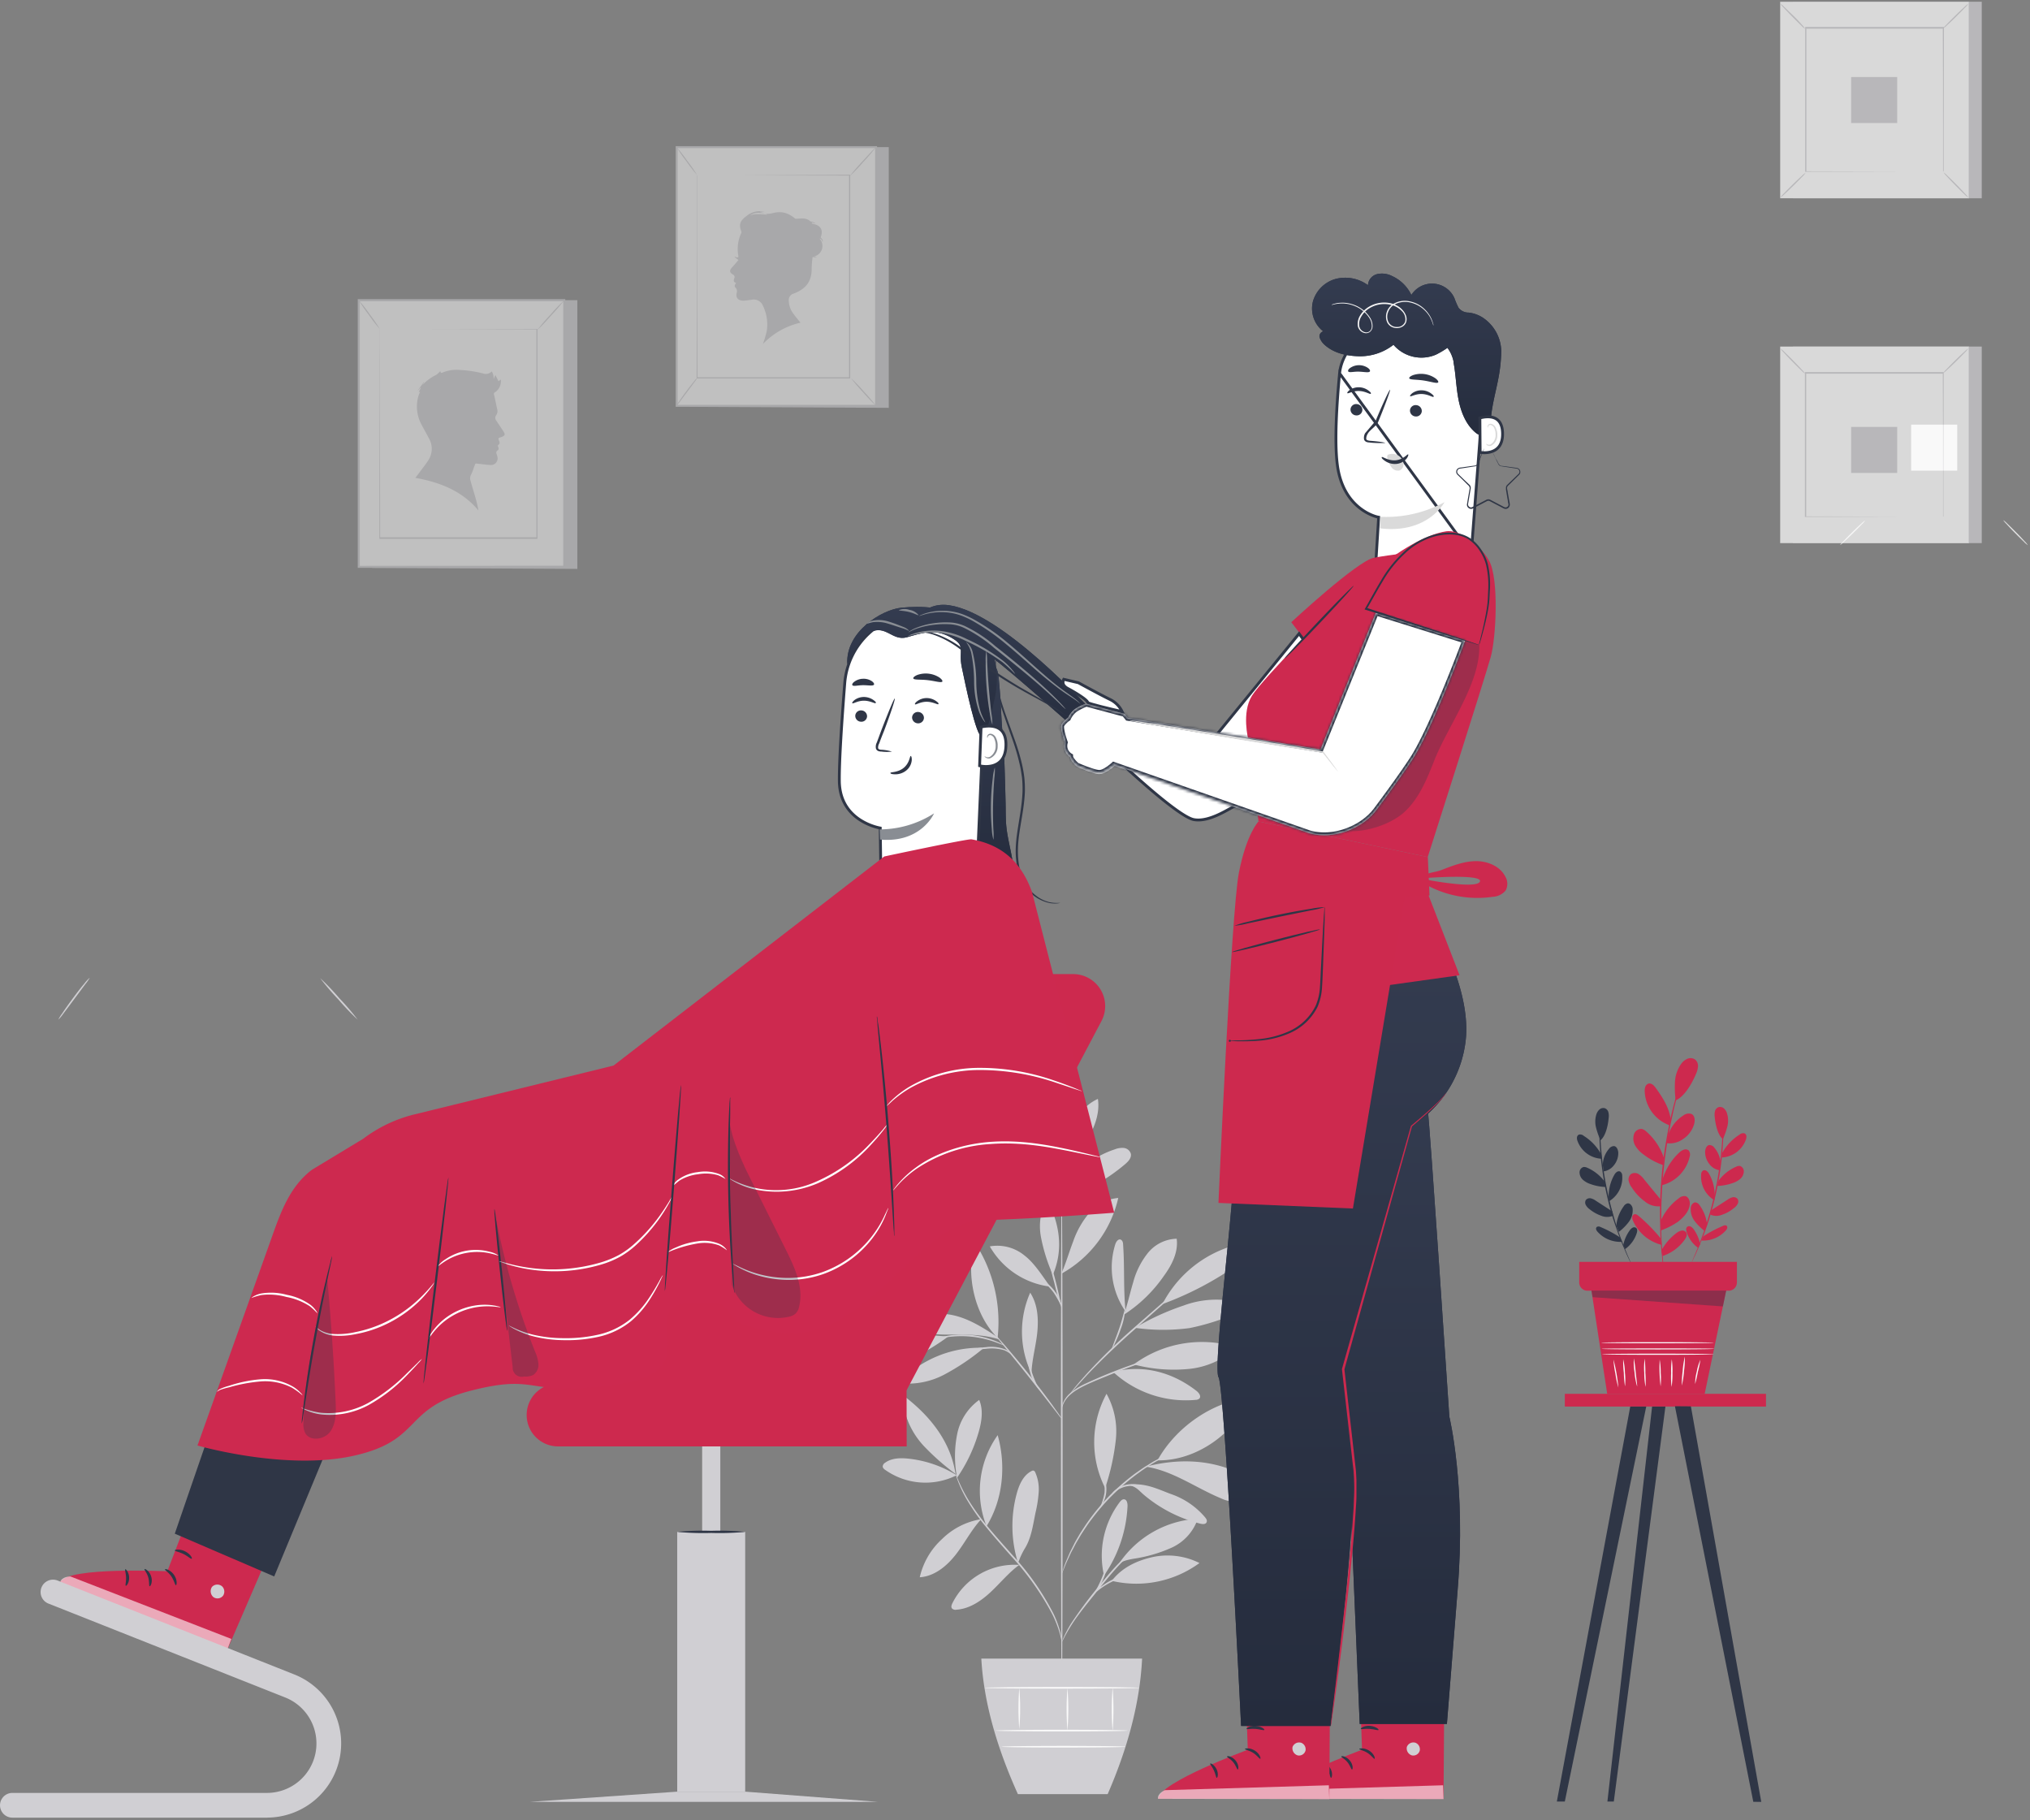 <svg width="715" height="641" fill="none" xmlns="http://www.w3.org/2000/svg"><rect width="100%" height="100%" fill="#808080" stroke="none"/><path d="M656.947 183.279a7.518 7.518 0 01-1.19 1.384c-.783.827-1.867 1.925-3.103 3.129-1.235 1.203-2.334 2.286-3.163 3.008a7.088 7.088 0 01-1.416 1.174c.348-.505.753-.97 1.205-1.384.768-.828 1.868-1.941 3.088-3.144a89.783 89.783 0 013.179-3.009 8.179 8.179 0 011.4-1.158zm48.609-.121c.515.336.985.736 1.401 1.189.813.782 1.928 1.865 3.133 3.084a89.833 89.833 0 013.012 3.174c.438.422.827.891 1.16 1.399a7.983 7.983 0 01-1.386-1.189 135.289 135.289 0 01-3.133-3.084c-1.205-1.218-2.289-2.361-3.012-3.189a8.174 8.174 0 01-1.175-1.384z" fill="#E0E0E0"/><path d="M689.363 149.538H673.14v16.201h16.223v-16.201z" fill="#EBEBEB"/><g opacity=".5"><path d="M130.55 105.712h72.8v94.634l-72.31-.37-.49-94.264z" fill="#D0CFD3"/><path d="M126.362 199.617h72.38v-93.905h-72.38v93.905z" fill="#fff"/><path d="M199.1 105.353v94.623H126v-94.623h73.1zm-.72 93.874v-93.155h-71.66v93.185l71.66-.03z" fill="#D0CFD3"/><path d="M189.21 115.878H133.8v73.562h55.41v-73.562z" fill="#fff"/><path d="M133.8 115.879v20.442c0 12.983.05 31.299.09 53.08l-.17-.17h55.41l-.19.19v-73.572l.15.159-40.24-.079H133.7h15.09l40.33-.08h.16v73.901h-55.65v-.17c0-21.82.06-40.226.08-53.189 0-6.461 0-11.554.05-15.05v-4.993c0-.22.04-.469.04-.469z" fill="#D0CFD3"/><path d="M126.359 105.712a53.339 53.339 0 013.87 4.993 55.283 55.283 0 013.57 5.193 51.48 51.48 0 01-3.87-4.993 53.074 53.074 0 01-3.57-5.193zm62.851 10.546a70.865 70.865 0 014.63-5.403 67.598 67.598 0 014.9-5.143 64.58 64.58 0 01-4.63 5.393 66.602 66.602 0 01-4.9 5.153zm-42.91 52.02l1.42-1.867c1.06-1.448 2.2-2.846 3.16-4.354a7.336 7.336 0 00.16-7.76c-.82-1.578-1.7-3.116-2.53-4.684a13.265 13.265 0 01-1.586-5.043 13.271 13.271 0 01.506-5.263c.151-.446.328-.883.53-1.308h-.46l.73-1.358-.12-.1-.94.998h-.06l2.19-2.996h.1c-.2.36-.4.709-.61 1.059a15.79 15.79 0 014.83-3.565 7.616 7.616 0 001.46-1.358c.1.749.4.729.9.489a12.672 12.672 0 015.84-.889c2.795.124 5.569.536 8.28 1.228a2.85 2.85 0 003.11-.729c.491.832.718 1.793.65 2.757.19-.44.37-.879.63-1.478l1.08 2.197.82-.599a4.685 4.685 0 01-2 4.464.648.648 0 00-.384.361.652.652 0 00.004.527c.41 1.718.75 3.456 1.13 5.194a2.467 2.467 0 01-.36 1.997 1.525 1.525 0 000 1.907c.86 1.239 1.67 2.517 2.51 3.775.72 1.089.6 1.518-.61 1.998-.38.169-1 .229-1.09.499-.09.27.18.779.3 1.178.17.55.07.769-.62 1.409.1.172.187.353.26.539.13.419.19.829-.28 1.118a.928.928 0 00-.36 1.189c.102.288.188.581.26.879a2.336 2.336 0 01-1.389 2.917 2.348 2.348 0 01-1.171.129c-1.25-.06-2.5-.25-3.75-.38-1.72-.17-1.25-.32-1.87 1.079a18.261 18.261 0 01-1.22 3.075 2.593 2.593 0 000 1.848c.56 2.117 1.24 4.214 1.83 6.322.373 1.334.677 2.688.91 4.054-5.72-6.831-13.46-9.887-22.19-11.455zm96.11-116.474h70.63v91.818l-70.16-.36-.47-91.458z" fill="#D0CFD3"/><path d="M238.349 142.922h70.22V51.814h-70.22v91.108z" fill="#fff"/><path d="M308.912 51.465v91.797h-70.92V51.465h70.92zm-.69 91.108v-90.42h-69.53v90.42h69.53z" fill="#D0CFD3"/><path d="M299.323 61.68h-53.761v71.375h53.761V61.681z" fill="#fff"/><path d="M245.56 61.68v19.864c0 12.554 0 30.37.08 51.492l-.16-.16h53.76l-.18.18V61.691l.15.14-39-.07h-14.73 14.67l39.15-.21h.15v71.704h-54.08v-.169c0-21.162.07-39.018.09-51.602V62.03c0-.24.1-.35.1-.35z" fill="#D0CFD3"/><path d="M238.18 142.912a9.193 9.193 0 011-1.538c.62-.919 1.5-2.187 2.52-3.555 1.02-1.368 2-2.577 2.68-3.435a8.623 8.623 0 011.23-1.339 8.904 8.904 0 01-1 1.498l-2.59 3.486-2.6 3.495a8.792 8.792 0 01-1.24 1.388zm.12-91.108a54.876 54.876 0 013.76 4.834 52.193 52.193 0 013.46 4.993 54.686 54.686 0 01-3.76-4.834 52.012 52.012 0 01-3.46-4.993zm61 10.236a65.811 65.811 0 014.49-5.232c2.55-2.827 4.68-5.064 4.75-4.994a62.914 62.914 0 01-4.48 5.243 62.637 62.637 0 01-4.76 4.984zm9.262 80.873a58.73 58.73 0 01-4.54-4.754 59.807 59.807 0 01-4.28-4.993 59.534 59.534 0 014.55 4.753 60.435 60.435 0 014.27 4.994zm-39.202-67.92c1.11.57 2.18.19 3.29-.05 2.85-.61 5 .05 7.51 2.097 1.89 0 3.68-.52 5.2.859.15.14.42.13.64.2l1.06.37-.06.179-1-.3-.12.19c.15.11.29.3.46.32 2.71.43 3.75 2.227 2.69 4.733.37.47 1 .86.66 1.728-.09-.639-.25-1.158-1.07-1.318a3.786 3.786 0 01.89 3.725 3.835 3.835 0 01-2.81 2.597l.83.27v.139l-1.31-.25a34.212 34.212 0 00-.34 3.915c.1 4.484-1.84 7.29-6.32 8.988a2.298 2.298 0 00-1.74 2.447 7.732 7.732 0 001.62 4.634c.74 1.068 1.62 2.057 2.51 3.166a26.37 26.37 0 00-13.25 7.52 34.888 34.888 0 001.37-4.584 15.12 15.12 0 00-1.35-8.899 3.488 3.488 0 00-4-2.107c-.89.11-1.77.26-2.65.31-1.44.09-2.44-.489-2.66-1.548a3.486 3.486 0 01.08-1.238 1.786 1.786 0 00-.43-1.798c-.53-.499-.21-1.079.22-1.648-1-.29-.91-.939-.63-1.668a.99.99 0 00.015-.775 1 1 0 00-.545-.553c-1.17-.639-1.24-1.438-.33-2.417.91-.978 1.56-1.797 2.32-2.676l-1.35-.999.12-.16a1.2 1.2 0 00.4.21c.237.055.483.055.72 0 .08 0 .08-.37.05-.56a13.21 13.21 0 011-7.889.872.872 0 00.08-.589c-1.2-2.996.05-4.104 1.8-5.503a7.505 7.505 0 016.35-1.508h-1.61v.11l1.82.43-1.86-.13a5.007 5.007 0 00-3.47.919c2.08-.83 4.08-.34 6.25-.31l-1.05-.58z" fill="#D0CFD3"/></g><g opacity=".7"><path d="M698.007.606h-66.488V69.82h66.488V.606z" fill="#D0CFD3"/><path d="M693.503.606h-66.488V69.82h66.488V.606z" fill="#fff"/><path d="M693.518 69.849H627V.546h66.518v69.303zm-66.488 0h66.383V.65H627.03v69.198z" fill="#D0CFD3"/><path d="M684.608 9.917H636v50.605h48.608V9.917z" fill="#fff"/><path d="M635.947 60.853a7.308 7.308 0 01-1.19 1.4c-.783.811-1.867 1.925-3.103 3.128-1.235 1.204-2.334 2.272-3.163 3.009a7.332 7.332 0 01-1.416 1.158 9.853 9.853 0 011.205-1.384c.768-.812 1.868-1.925 3.088-3.129 1.22-1.203 2.35-2.286 3.179-3.009a7.96 7.96 0 011.4-1.173zm48.609-.135c.512.344.983.748 1.401 1.203.813.767 1.928 1.865 3.133 3.084a90.799 90.799 0 013.012 3.174 7.53 7.53 0 011.16 1.399 9.058 9.058 0 01-1.386-1.189 141.762 141.762 0 01-3.133-3.098c-1.205-1.234-2.289-2.347-3.012-3.174a7.292 7.292 0 01-1.175-1.4zm-.181-50.665a9.6 9.6 0 011.205-1.399c.783-.812 1.868-1.926 3.088-3.129a91.329 91.329 0 013.178-3.009 8 8 0 011.401-1.173 6.843 6.843 0 01-1.19 1.384c-.768.827-1.868 1.925-3.088 3.144a77.84 77.84 0 01-3.193 3.009c-.418.446-.888.84-1.401 1.173zm-48.563.121a7.516 7.516 0 01-1.386-1.189 114.987 114.987 0 01-3.133-3.099c-1.205-1.233-2.275-2.331-3.013-3.159a7.896 7.896 0 01-1.175-1.414c.51.35.979.753 1.401 1.204.814.767 1.928 1.865 3.133 3.008 1.205 1.144 2.29 2.347 3.013 3.174.448.44.838.936 1.16 1.475z" fill="#D0CFD3"/><path d="M684.375 60.522V46.516c0-8.86 0-21.48-.091-36.599l.181.18h-48.458l.226-.21v50.605l-.196-.18 35.097.09h12.472-12.396l-35.218.09h-.18V9.496h48.879v.18c0 15.163-.075 27.83-.09 36.72v13.658c0 .166-.226.467-.226.467z" fill="#D0CFD3"/><path d="M668.223 27.127H652v16.2h16.223v-16.2zm29.784 94.921h-66.488v69.212h66.488v-69.212z" fill="#D0CFD3"/><path d="M693.503 122.048h-66.488v69.212h66.488v-69.212z" fill="#fff"/><path d="M693.518 191.275H627v-69.197h66.518v69.197zm-66.488 0h66.383v-69.197H627.03v69.197z" fill="#D0CFD3"/><path d="M684.557 131.344h-48.609v50.605h48.609v-50.605z" fill="#fff"/><path d="M668.223 150.346H652v16.201h16.223v-16.201zm16.152-18.926a9.077 9.077 0 011.205-1.384c.783-.828 1.868-1.926 3.088-3.129a90.76 90.76 0 013.178-3.009c.431-.432.9-.825 1.401-1.173a7.198 7.198 0 01-1.19 1.399c-.768.812-1.868 1.925-3.088 3.129-1.22 1.203-2.365 2.286-3.193 3.008a6.894 6.894 0 01-1.401 1.159zm-48.563.195a8.156 8.156 0 01-1.386-1.204c-.828-.767-1.928-1.865-3.133-3.083a91.785 91.785 0 01-3.013-3.174 8.231 8.231 0 01-1.175-1.399c.512.34.982.739 1.401 1.188.814.782 1.928 1.865 3.133 3.099 1.205 1.233 2.29 2.346 3.013 3.174a6.86 6.86 0 011.16 1.399z" fill="#D0CFD3"/><path d="M684.375 181.949v-13.93c0-8.86 0-21.496-.09-36.615l.181.196h-48.458l.166-.181v50.605l-.196-.18 35.097.09h13.089-13.044l-35.218.105h-.18v-51.011h48.879v.391c0 15.179-.075 27.845-.09 36.735v13.659c0 .181-.136.151-.136.136z" fill="#D0CFD3"/></g><path d="M337.023 519.558a40.245 40.245 0 00-17.167-5.894c-2.806-.291-5.815-.203-8.111 1.451a1.662 1.662 0 00-.844 1.452c.14.418.423.773.8 1.002a24.536 24.536 0 0025.322 1.916m-.434-.407a84.323 84.323 0 01-11.091-9.741 28.074 28.074 0 01-6.948-12.833 5.175 5.175 0 01.552-4.355c8.838 6.896 15.772 15.809 17.444 26.871" fill="#D0CFD3"/><path d="M336.938 519.499a39.672 39.672 0 01.203-14.517 19.593 19.593 0 017.748-11.99c1.527 3.556.872 7.664-.203 11.381a55.148 55.148 0 01-7.69 16.172m8.59 14.444a25.352 25.352 0 00-13.751 6.968 26.032 26.032 0 00-7.879 13.486c5.16-.319 9.536-3.948 12.705-8.013 3.169-4.065 5.378-8.55 8.867-12.354m1.948 2.396a33.868 33.868 0 013.925-32.068c2.994 10.641 1.89 22.661-3.925 32.068zm11.441 13.616a24.509 24.509 0 00-13.767 3.21 24.453 24.453 0 00-9.695 10.277c-.29.58-.552 1.321-.16 1.843.203.198.45.342.722.42.271.079.557.089.834.03 4.622-.304 8.722-3.077 12.109-6.242 3.387-3.165 6.323-6.823 10.059-9.552m-.47-.726a43.632 43.632 0 01-.436-24.388c.857-3.136 2.311-6.446 5.204-7.912a.989.989 0 01.799-.145c.237.122.418.33.509.58a14.578 14.578 0 011.221 6.997 43.25 43.25 0 01-1.09 7.085c-.916 4.355-1.454 8.971-3.78 12.717a25.585 25.585 0 00-1.453 2.787c-.451.944-.451 1.277-.873 2.032m30.198 4.747a31.383 31.383 0 015.524-25.854c.392-.508.915-1.06 1.555-1.002 1.003.087 1.25 1.452 1.207 2.41a46.715 46.715 0 01-8.286 24.446zm2.733 1.858a37.639 37.639 0 0030.89-6.271 25.035 25.035 0 00-16.717-2.047c-5.597 1.278-10.699 3.775-14.173 8.318zm2.295-5.676a35.734 35.734 0 0112.066-11.441 35.792 35.792 0 0115.945-4.746 17.282 17.282 0 01-9.172 10.162 50.917 50.917 0 01-13.461 3.92c-1.788.348-4.244.74-5.407 2.134m-4.419-27.568a80.823 80.823 0 003.576-16.404 27.189 27.189 0 00-3.27-16.259 35.677 35.677 0 00-.48 33.186m18.433-9.741c6.352-11.526 19.289-20.715 32.401-22.007-5.059 12.557-18.897 22.269-32.401 22.007zm-3.981 2.251c9.463 1.451 17.516 7.476 26.369 11.134a11.846 11.846 0 005.96 1.147 4.664 4.664 0 004.329-3.112 4.654 4.654 0 00-1.422-5.134 12.698 12.698 0 00-4.361-2.627c-9.637-4.007-19.958-4.109-30.105-1.67" fill="#D0CFD3"/><path d="M398.222 523.158c2.137.61 2.907 1.713 4.564 3.165a49.289 49.289 0 0020.002 10.249c.771.188 1.774.275 2.152-.421.377-.697-.088-1.321-.524-1.859a27.381 27.381 0 00-12.08-8.187c-4.608-1.728-8.605-3.789-14.114-3.339m-6.176-39.646a37.839 37.839 0 0029.073 9.857c.482.009.952-.156 1.322-.465.727-.798-.145-2.018-1.003-2.685-8.532-6.649-18.897-9.393-29.334-6.707" fill="#D0CFD3"/><path d="M399.374 480.449a40.453 40.453 0 0136.195-5.966 28.741 28.741 0 01-17.24 7.635 54.958 54.958 0 01-18.897-1.596m-2.967-18.48c-.843-8.493-.305-15.214-.887-23.75 0-.682-.203-1.452-.843-1.757-.886-.334-1.628.755-1.919 1.67a27.21 27.21 0 003.635 23.662" fill="#D0CFD3"/><path d="M395.839 462.985a50.04 50.04 0 0014.115-13.69c2.776-3.803 5.131-8.362 4.491-13.065a13.508 13.508 0 00-10.175 5.052 28.13 28.13 0 00-5.175 10.408c-1.134 3.746-1.919 7.593-3.256 11.266m13.869-3.818a113.405 113.405 0 0034.698-20.44c-4.143-1.655-8.881-.668-13.082 1.002a41.13 41.13 0 00-21.805 19.351m-9.77 8.551a70.753 70.753 0 0019.261.087 82.107 82.107 0 0017.996-5.894 2.112 2.112 0 001.221-.929 1.448 1.448 0 00-.436-1.539 3.668 3.668 0 00-1.541-.711 33.212 33.212 0 00-19.435 1.161 88.335 88.335 0 00-17.066 7.825zm-36.581 15.808a34.025 34.025 0 01-.32-28.177c2.66 4.05 2.98 9.204 2.5 14.009-.479 4.805-1.948 9.77-2.049 14.604m-17.611-9.232a39.422 39.422 0 00-29.232 12.44 27.387 27.387 0 0015.989-2.903 80.7 80.7 0 0013.723-9.175m-12.21-4.282c-5.35-.436-10.481-1.089-15.612.479a18.731 18.731 0 00-11.906 10.074 28.16 28.16 0 0014.639-2.758 84.471 84.471 0 0012.879-7.795zm17.387.188c-4.812-3.15-9.739-6.344-15.336-7.65-5.596-1.307-12.065-.349-15.99 3.861 4.535 2.657 10.03 2.976 15.278 2.904 5.247-.073 11.629 0 16.629 1.698" fill="#D0CFD3"/><path d="M351.377 471.129c-8.213-8.057-11.338-22.516-8.024-33.534a51.058 51.058 0 018.024 33.534zm22.548-22.821c1.541-3.586 2.631-7.36 4.026-11.018a31.317 31.317 0 015.742-10.162 15.077 15.077 0 0110.176-5.255 40.845 40.845 0 01-7.061 15.333 40.896 40.896 0 01-12.665 11.175m-4.278 4.703c-2.573-3.527-5.523-8.303-8.998-10.931a15.06 15.06 0 00-12.239-3.223 28.458 28.458 0 008.941 9.588 28.507 28.507 0 0012.296 4.566zm.813-4.485a60.44 60.44 0 01-4.055-13.066 20.466 20.466 0 012.064-13.326c4.506 8.521 5.96 17.652 2.224 26.522m3.081-26.551c2.544-8.435 10.277-14.648 18.636-17.421a7.047 7.047 0 013.271-.494 2.914 2.914 0 012.398 2.018c.305 1.452-.872 2.715-1.991 3.673a63.467 63.467 0 01-22.314 12.296m.086-6.91a60.159 60.159 0 012.442-16.114c1.759-5.153 5.175-9.987 10.175-12.238.844 5.502-1.584 10.961-4.506 15.693-2.922 4.733-6.454 9.19-8.213 14.517m-.057 1.83c-2.108-6.141-2.326-13.951-6.018-19.308-2.573-3.745-6.701-6.3-8.925-10.264a15.614 15.614 0 00.523 11.614 33.404 33.404 0 006.818 9.756c2.732 2.903 5.058 5.095 7.602 8.173" fill="#D0CFD3"/><path d="M373.992 600.068c-.175 0-.305-41.01-.32-91.587-.015-50.577.116-91.588.276-91.588.16 0 .305 40.996.32 91.588.015 50.591-.116 91.587-.276 91.587z" fill="#D0CFD3"/><path d="M409.868 477.226a8.026 8.026 0 01-1.541.581l-4.245 1.451a245.59 245.59 0 00-13.853 5.183c-5.349 2.192-10.277 4.094-13.083 6.562a9.369 9.369 0 00-2.631 3.484c-.407.958-.479 1.539-.537 1.539-.059 0 0-.16 0-.436.06-.406.162-.805.305-1.19a9.174 9.174 0 012.573-3.717 23.255 23.255 0 015.683-3.527 170.667 170.667 0 017.487-3.267c5.349-2.192 10.32-3.905 13.94-5.023 1.802-.566 3.285-.987 4.361-1.248a7.935 7.935 0 011.541-.392z" fill="#D0CFD3"/><path d="M421.64 448.366c-.134.165-.28.32-.436.465l-1.323 1.234-4.913 4.471-16.339 14.517c-6.381 5.676-11.905 11.105-15.743 15.185a228.857 228.857 0 00-4.448 4.921l-1.192 1.35c-.276.305-.422.465-.451.45.104-.186.226-.361.364-.522.247-.334.61-.813 1.105-1.452.973-1.234 2.442-2.904 4.36-5.052a210.477 210.477 0 0115.656-15.359 2225.802 2225.802 0 0116.499-14.43l5.044-4.355 1.454-1.147c.113-.101.235-.194.363-.276z" fill="#D0CFD3"/><path d="M391.698 474.86c-.174-.073 1.163-3.151 2.5-7.041 1.338-3.891 1.963-7.172 2.137-7.157a23.6 23.6 0 01-1.584 7.346 47.864 47.864 0 01-1.992 4.935 7.583 7.583 0 01-1.061 1.917zm-17.677 24.824a7.495 7.495 0 01-.988-1.132l-2.515-3.238c-2.122-2.729-5.044-6.503-8.329-10.641-3.285-4.137-6.309-7.839-8.489-10.525l-2.588-3.193a8.85 8.85 0 01-.886-1.205c.39.314.746.669 1.061 1.06.654.711 1.599 1.756 2.733 3.063a358.965 358.965 0 018.634 10.423c3.3 4.137 6.163 7.97 8.199 10.771 1.017 1.452 1.831 2.541 2.369 3.339.315.394.584.822.799 1.278z" fill="#D0CFD3"/><path d="M366.156 489.595a14.29 14.29 0 01-3.3-6.156 17.373 17.373 0 01-.741-6.213h.261c-.116.479-.203.726-.247.726-.044 0 0-.276 0-.77h.262a28.788 28.788 0 001.046 6.04 43.939 43.939 0 002.719 6.373zm-10.157-12.761a10.843 10.843 0 00-2.297-1.335 15.401 15.401 0 00-6.396-.509 38.477 38.477 0 00-6.425 1.046c-.871.271-1.76.484-2.66.638a9.344 9.344 0 012.544-1.045 29.318 29.318 0 016.498-1.219c2.225-.304 4.49-.06 6.599.711a4.077 4.077 0 012.137 1.713zm-2.429-3.092c0 .102-1.338-.537-3.518-1.277a35.283 35.283 0 00-17.764-1.35c-2.282.406-3.648.827-3.692.726.298-.169.615-.301.945-.392a19.178 19.178 0 012.66-.741 31.12 31.12 0 019.1-.638 31.57 31.57 0 018.896 2.003c.86.326 1.7.704 2.515 1.132.596.319.858.508.858.537zm20.349-13.08a72.64 72.64 0 01-2.573-8.913 71.225 71.225 0 01-1.992-9.073 144.65 144.65 0 014.565 17.986z" fill="#D0CFD3"/><path d="M374.108 460.662a42.995 42.995 0 00-2.907-5.328 22.988 22.988 0 00-4.201-4.355c0-.072.697.174 1.628.828a13.214 13.214 0 013.052 3.15 11.907 11.907 0 012.428 5.705zm-.118 117.544c-.073 0-.189-.987-.654-2.729a38.443 38.443 0 00-2.747-7.099 98.35 98.35 0 00-14.537-20.483c-3.256-3.702-6.41-7.259-9.085-10.554a75.232 75.232 0 01-6.498-9.364 44.065 44.065 0 01-3.27-6.939c-.305-.856-.524-1.524-.64-1.974a4.365 4.365 0 01-.174-.711s.349.929 1.032 2.613a50.473 50.473 0 003.416 6.808 78.331 78.331 0 006.556 9.218c2.689 3.325 5.814 6.794 9.099 10.511a92.716 92.716 0 0114.537 20.701 35.126 35.126 0 012.602 7.258c.189.901.305 1.583.363 2.062.02.227.02.455 0 .682zm32.419-36.568c-.537.36-1.101.68-1.686.958a37.572 37.572 0 00-4.361 2.903 50.715 50.715 0 00-5.814 5.284c-2.035 2.134-4.129 4.631-6.265 7.259-4.274 5.342-8.257 10.089-10.656 13.863a60.887 60.887 0 00-2.674 4.559 14.397 14.397 0 01-.931 1.713s0-.175.16-.479c.16-.305.291-.77.567-1.336a41.628 41.628 0 012.53-4.674 150.178 150.178 0 0110.538-14.024c2.152-2.671 4.26-5.168 6.338-7.258a48.962 48.962 0 015.931-5.241 30.886 30.886 0 014.55-2.773c.567-.275 1.032-.45 1.323-.58.144-.074.295-.132.45-.174zm.638 11.86c-1.183.26-2.383.434-3.591.523a46.956 46.956 0 00-8.518 1.669 25.588 25.588 0 00-7.631 4.007c-1.759 1.35-2.588 2.468-2.661 2.41-.072-.059.131-.334.524-.828a13.803 13.803 0 011.875-1.916 23.262 23.262 0 017.704-4.239 38.255 38.255 0 018.722-1.524 20.54 20.54 0 013.576-.102z" fill="#D0CFD3"/><path d="M385.698 560.8c-.189-.101 1.453-2.569 2.689-5.894 1.235-3.324 1.453-6.3 1.657-6.256a5.812 5.812 0 010 1.916 20.96 20.96 0 01-1.047 4.544 22.368 22.368 0 01-2.078 4.151 5.933 5.933 0 01-1.221 1.539zm31.22-51.027c-.185.118-.379.22-.581.305l-1.687.769c-.741.32-1.628.712-2.645 1.249-1.018.537-2.195 1.06-3.431 1.8l-1.962 1.118c-.683.377-1.352.842-2.064 1.292-1.454.871-2.908 1.96-4.434 3.063a81.102 81.102 0 00-9.26 8.129 83.85 83.85 0 00-7.835 9.523c-1.046 1.583-2.078 3.063-2.907 4.53-.436.726-.872 1.451-1.236 2.105l-1.046 2.003c-.698 1.248-1.207 2.453-1.686 3.484a43.842 43.842 0 00-1.163 2.686l-.713 1.713c-.07.203-.163.398-.276.58 0 0 0-.217.175-.624.174-.406.348-1.045.596-1.757a35.48 35.48 0 011.075-2.729c.465-1.045.931-2.264 1.614-3.542l1.017-2.032c.364-.697.8-1.452 1.207-2.134.814-1.452 1.846-2.991 2.907-4.587a79.492 79.492 0 017.85-9.64 82.062 82.062 0 019.361-8.158c1.57-1.089 3.038-2.163 4.506-3.02.727-.45 1.454-.9 2.094-1.292l1.991-1.074c1.25-.726 2.457-1.248 3.489-1.742a36.491 36.491 0 012.704-1.161l1.73-.668c.195-.086.4-.15.61-.189z" fill="#D0CFD3"/><path d="M391.249 526.946a4.21 4.21 0 011.454-2.105 9.004 9.004 0 015.698-2.177 15.635 15.635 0 015.974 1.176 8.483 8.483 0 012.268 1.088 12.84 12.84 0 01-2.399-.696 18.14 18.14 0 00-5.814-.973 9.341 9.341 0 00-5.437 1.902 17.09 17.09 0 00-1.744 1.785zm-3.825 3.949a22.04 22.04 0 001.614-5.226 21.748 21.748 0 00-.364-5.473c.328.429.557.925.669 1.452a10.862 10.862 0 01-.93 7.854c-.494.972-.945 1.437-.989 1.393zm-41.788 53.19c.872 15.664 5.611 31.604 12.879 47.717h31.631c6.934-15.968 11.339-31.864 12.124-47.717h-56.634z" fill="#D0CFD3"/><path d="M397.178 609.446c0 .16-10.408.291-23.258.291s-23.258-.131-23.258-.291c0-.159 10.408-.305 23.258-.305s23.258.146 23.258.305zm-.741 5.677c0 .16-9.769.291-21.805.291s-21.804-.131-21.804-.291c0-.16 9.754-.291 21.804-.291 12.051 0 21.805.131 21.805.291zm-37.422-20.745c.406 4.83.406 9.686 0 14.516a91.127 91.127 0 010-14.516z" fill="#FAFAFA"/><path d="M375.969 594.378a93.127 93.127 0 010 15.068 97.673 97.673 0 010-15.068zm15.917-.131c.388 5.118.388 10.257 0 15.374a96.942 96.942 0 010-15.374z" fill="#FAFAFA"/><path d="M401.264 594.379c0 .16-12.211.29-27.285.29s-27.285-.13-27.285-.29c0-.16 12.225-.306 27.285-.306s27.285.131 27.285.306z" fill="#FAFAFA"/><path d="M20.526 359.087a14.62 14.62 0 011.454-2.308c.93-1.452 2.253-3.281 3.765-5.328s2.907-3.861 4.026-5.153a12.688 12.688 0 011.847-1.989c-.444.791-.96 1.54-1.541 2.235l-3.881 5.227a759.125 759.125 0 01-3.91 5.226c-.51.757-1.1 1.458-1.76 2.09zm105.462 0a87.884 87.884 0 01-6.817-7.127 90.373 90.373 0 01-6.411-7.506 86.609 86.609 0 016.818 7.143 88.75 88.75 0 016.41 7.49z" fill="#D0CFD3"/><path d="M622.006 490.843h-70.85v4.486h70.85v-4.486z" fill="#CD294E"/><path d="M579.833 495.329l-28.68 139.101h-2.806l25.86-139.101h5.626zm10.103-.116l27.604 139.304 2.806.029-24.784-139.29-5.626-.043zm-8.038.116L566.155 634.43h2.253l18.185-139.101h-4.695z" fill="#2F3646"/><path d="M560.167 452.053l5.916 38.79h34.335l7.966-38.223-48.217-.567z" fill="#CD294F"/><path d="M603.595 476.907c0 .116-8.795.204-19.653.204-10.859 0-19.653-.088-19.653-.204 0-.116 8.794-.203 19.653-.203 10.858 0 19.653.101 19.653.203zm.121-1.902c0 .116-8.852.203-19.784.203-10.931 0-19.784-.087-19.784-.203 0-.116 8.926-.146 19.784-.146 10.859 0 19.784 0 19.784.146zm-.118-2.163c0 .116-8.852.203-19.784.203-10.931 0-19.784-.087-19.784-.203 0-.117 8.867-.189 19.784-.189 10.917 0 19.784.087 19.784.189zm-33.581 15.78a31.156 31.156 0 01-1.047-4.878 29.157 29.157 0 01-.654-4.95 62.45 62.45 0 011.701 9.828zm2.346-.407a36.34 36.34 0 01-.422-4.762 35.607 35.607 0 01-.232-4.776c.38 1.555.59 3.147.625 4.747.175 1.592.184 3.197.029 4.791zm4.254 0a23.172 23.172 0 01-.901-4.892 24.55 24.55 0 01-.262-4.95 40.52 40.52 0 01.669 4.907c.305 2.714.596 4.921.494 4.935zm2.981.203a25.215 25.215 0 01-.466-4.965 24.169 24.169 0 01.146-4.979 41.39 41.39 0 01.247 4.965c.123 1.657.147 3.319.073 4.979zm5.293-.203a54.79 54.79 0 01-.32-9.436c.258 1.554.38 3.128.363 4.704a27.294 27.294 0 01-.043 4.732zm3.869.203a28.184 28.184 0 01-.16-4.877 30.418 30.418 0 01.233-4.864 29 29 0 01.232 4.893 29.449 29.449 0 01-.305 4.848zm3.614-.493a35.444 35.444 0 01.291-5.096c.115-1.706.368-3.4.756-5.066a31.019 31.019 0 01-.291 5.096 31.747 31.747 0 01-.756 5.066zm4.685-.537a16.755 16.755 0 01.567-4.355 17.784 17.784 0 011.279-4.181 37.676 37.676 0 01-.887 4.268 42.984 42.984 0 01-.959 4.268z" fill="#FAFAFA"/><path d="M593.745 375.52v.189l-.159.551-.655 2.091c-.29.9-.639 2.018-1.003 3.31-.363 1.292-.828 2.772-1.235 4.427-.407 1.655-.916 3.455-1.337 5.401-.422 1.945-.887 4.05-1.323 6.242a173.383 173.383 0 00-2.108 14.517c-.523 5.197-.741 10.162-.8 14.618v6.388c0 2.032.146 3.861.248 5.56.101 1.698.232 3.223.334 4.573.102 1.35.218 2.511.334 3.455.117.943.175 1.64.218 2.177v.566l-.087-.551a103.55 103.55 0 00-.305-2.178 66.78 66.78 0 01-.393-3.455c-.116-1.35-.305-2.903-.407-4.573-.101-1.669-.247-3.571-.29-5.574a399.553 399.553 0 01-.102-6.402c0-4.5.276-9.451.77-14.633.494-5.183 1.294-10.075 2.152-14.517.45-2.207.872-4.355 1.351-6.257.48-1.902.945-3.76 1.454-5.4.509-1.641.901-3.121 1.294-4.355.392-1.234.756-2.41 1.075-3.296l.727-2.076.204-.537.043-.261z" fill="#CD294E"/><path d="M587.609 399.531a12.764 12.764 0 015.335-6.736 3.045 3.045 0 012.82-.508c1.206.566 1.294 2.25.945 3.542a9.38 9.38 0 01-3.896 5.284 7.93 7.93 0 01-5.814 1.452m-1.545 13.182a21.512 21.512 0 016.338-10.162 4.367 4.367 0 011.454-.77 1.69 1.69 0 011.541.334 2.334 2.334 0 01.334 2.221 13.473 13.473 0 01-10.016 10.075m-.215 12.586a19.423 19.423 0 016.396-8.027 2.994 2.994 0 012.224-.799c1.221.218 1.759 1.699 1.657 2.904-.218 2.526-2.151 4.558-4.142 6.126a26.055 26.055 0 01-5.917 3.034m.103 7.026a19.079 19.079 0 015.436-6.199 4.08 4.08 0 011.643-.726 1.7 1.7 0 011.599.61c.538.798 0 1.887-.567 2.656a15.498 15.498 0 01-7.762 5.691m-.624-6.213a60.626 60.626 0 00-7.777-7.912c-.436-.363-1.003-.755-1.541-.581a1.135 1.135 0 00-.712 1.046c-.004.447.095.889.291 1.292a15.055 15.055 0 0010.015 8.419m-.016-15.62a1560.627 1560.627 0 01-6.12-7.432 7.386 7.386 0 00-1.977-1.888 2.564 2.564 0 00-2.617 0 2.484 2.484 0 00-.828 2.468 6.365 6.365 0 001.192 2.439 17.883 17.883 0 004.448 4.718 7.454 7.454 0 005.582 1.728m1.165-17.058a21.269 21.269 0 00-6.149-9.218 3.477 3.477 0 00-1.599-.944 2.693 2.693 0 00-2.806 1.975 5.022 5.022 0 00.553 4.035 10.585 10.585 0 002.907 3.034 24.7 24.7 0 006.803 3.673m2.733-15.968c-.596-4.356-2.907-7.898-5.451-11.396-.538-.726-1.308-1.452-2.224-1.365a1.748 1.748 0 00-1.265 1.089 4.053 4.053 0 00-.247 1.728 13.3 13.3 0 002.559 7.268 13.324 13.324 0 006.163 4.635m2.179-8.797a35.495 35.495 0 01-.232-6.678 11.925 11.925 0 012.224-6.213 5.095 5.095 0 012.209-1.757 2.803 2.803 0 012.733.363 2.898 2.898 0 01.931 2.381 7.5 7.5 0 01-.684 2.555c-1.628 3.92-4.36 8.246-7.181 9.349z" fill="#CD294E"/><path d="M563.566 392.621c.022.183.022.369 0 .552v4.036c0 1.03 0 2.061.116 3.28.116 2.425.349 5.299.712 8.493.364 3.193.945 6.678 1.701 10.307.756 3.629 1.672 7.026 2.588 10.162a94.216 94.216 0 002.776 8.071c.407 1.147.843 2.149 1.206 3.049.364.9.684 1.655.96 2.279l.61 1.451c.088.165.152.341.189.523a3 3 0 01-.261-.479c-.175-.363-.393-.827-.683-1.452-.291-.624-.655-1.379-1.018-2.264-.363-.886-.843-1.888-1.279-3.034-.916-2.251-1.89-4.994-2.907-8.057-1.018-3.063-1.861-6.504-2.646-10.162-.785-3.658-1.279-7.142-1.657-10.336a97.249 97.249 0 01-.625-8.536v-7.331a2.6 2.6 0 01.218-.552z" fill="#2F3646"/><path d="M564.526 410.303a9.034 9.034 0 012.181-5.734 2.184 2.184 0 011.817-.958c.93.13 1.366 1.263 1.454 2.206a6.743 6.743 0 01-1.454 4.442 5.63 5.63 0 01-3.663 2.251m1.742 9.275a15.254 15.254 0 012.122-8.289c.21-.33.487-.612.814-.827a1.193 1.193 0 011.119-.102 1.71 1.71 0 01.713 1.452 9.62 9.62 0 01-4.652 9.015m2.558 8.609a13.982 13.982 0 012.631-6.852c.145-.252.339-.472.572-.646.232-.175.497-.301.78-.37.872-.116 1.555.784 1.759 1.64a6.76 6.76 0 01-1.454 5.052 18.162 18.162 0 01-3.372 3.339m1.529 4.761a13.413 13.413 0 012.369-5.386c.249-.346.572-.634.945-.842a1.149 1.149 0 011.221.073c.552.421.436 1.277.204 1.931a11.041 11.041 0 01-4.071 5.531m-1.76-4.094a42.368 42.368 0 00-6.992-3.716 1.287 1.287 0 00-1.192 0 .848.848 0 00-.262.871c.103.301.266.577.48.813a10.779 10.779 0 008.635 3.571m-3.367-10.684l-5.815-3.76a5.003 5.003 0 00-1.744-.857 1.822 1.822 0 00-1.788.537 1.784 1.784 0 000 1.858 4.574 4.574 0 001.337 1.452 13.458 13.458 0 004.056 2.265 5.393 5.393 0 004.172 0m-2.88-11.919a15.276 15.276 0 00-6.178-4.965 2.688 2.688 0 00-1.294-.29 1.935 1.935 0 00-1.453 1.945 3.559 3.559 0 001.25 2.628 7.464 7.464 0 002.616 1.451c1.737.626 3.562.974 5.408 1.031m-1.585-11.381a17.628 17.628 0 00-6.163-6.591 1.903 1.903 0 00-1.803-.464 1.281 1.281 0 00-.64 1.03c-.02.417.049.833.204 1.22a9.527 9.527 0 008.475 6.242m-.379-6.533a25.069 25.069 0 01-1.584-4.5 8.483 8.483 0 01.16-4.703 3.852 3.852 0 011.134-1.684 1.992 1.992 0 011.933-.334 2.074 2.074 0 011.148 1.451c.146.619.175 1.259.087 1.888-.261 3.019-1.177 6.547-2.907 7.911" fill="#2F3646"/><path d="M606.971 392.243c.024.183.024.369 0 .552v7.317c-.073 2.438-.277 5.327-.625 8.536-.349 3.208-.916 6.706-1.672 10.336-.756 3.629-1.686 7.069-2.631 10.162-.945 3.092-1.948 5.806-2.907 8.056-.437 1.147-.887 2.149-1.265 3.035-.378.885-.727 1.64-1.032 2.264l-.683 1.452c-.073.167-.16.328-.262.479.046-.18.109-.355.189-.523l.625-1.451c.262-.625.596-1.379.959-2.28.364-.9.785-1.901 1.207-3.048a124.405 124.405 0 002.762-8.072 115.882 115.882 0 002.602-10.161 123.83 123.83 0 001.686-10.307c.392-3.18.611-6.069.712-8.493.087-1.219.088-2.323.117-3.281.029-.958 0-1.8 0-2.482v-1.553c0-.392.218-.538.218-.538z" fill="#CD294E"/><path d="M606.029 409.925a9.139 9.139 0 00-2.195-5.734 2.174 2.174 0 00-1.803-.958c-.944.145-1.366 1.263-1.453 2.206a6.767 6.767 0 001.453 4.443 5.634 5.634 0 003.649 2.25m-1.735 9.291a15.397 15.397 0 00-2.122-8.304 3.154 3.154 0 00-.814-.827 1.193 1.193 0 00-1.12-.102 1.65 1.65 0 00-.712 1.452 9.647 9.647 0 004.637 9.015m-2.551 8.652a14.114 14.114 0 00-2.616-6.852 2.193 2.193 0 00-1.352-1.016c-.872-.116-1.57.784-1.759 1.64a6.76 6.76 0 001.453 5.052 18.64 18.64 0 003.373 3.339m-1.53 4.703a13.64 13.64 0 00-2.369-5.386 2.915 2.915 0 00-.96-.841 1.192 1.192 0 00-1.221.072c-.538.421-.422 1.278-.189 1.931a11.006 11.006 0 004.056 5.531m1.761-4.08a43.174 43.174 0 017.007-3.716 1.263 1.263 0 011.177-.073.836.836 0 01.262.871 2.117 2.117 0 01-.48.813 10.745 10.745 0 01-8.634 3.571m3.384-10.611l5.814-3.76a5.541 5.541 0 011.759-.857 1.83 1.83 0 011.788.552 1.755 1.755 0 010 1.844 4.353 4.353 0 01-1.337 1.452 12.636 12.636 0 01-4.041 2.264 5.324 5.324 0 01-4.172 0m2.851-11.919a15.024 15.024 0 016.178-4.95 2.521 2.521 0 011.279-.305c.427.112.803.365 1.068.719.264.353.4.786.385 1.226a3.62 3.62 0 01-1.25 2.628 7.482 7.482 0 01-2.616 1.452 17.669 17.669 0 01-5.422 1.03m1.596-11.453a17.747 17.747 0 016.164-6.591 1.891 1.891 0 011.817-.45 1.195 1.195 0 01.625 1.016c.02.417-.049.832-.204 1.22a9.501 9.501 0 01-8.46 6.242m.381-6.46a26.27 26.27 0 001.584-4.5 8.484 8.484 0 00-.174-4.703 3.631 3.631 0 00-1.134-1.684 1.967 1.967 0 00-1.919-.334 2.09 2.09 0 00-1.163 1.451 5.495 5.495 0 00-.073 1.888c.262 3.019 1.178 6.547 2.908 7.911" fill="#CD294E"/><path d="M556.226 444.374v7.259a2.903 2.903 0 002.907 2.903h49.729a2.909 2.909 0 002.907-2.903v-7.259h-55.543z" fill="#CD294F"/><path opacity=".4" d="M560.542 454.492l.407 2.309 45.877 3.266 1.163-5.575h-47.447z" fill="#2F3646"/><path d="M70.66 522.852l-11.73 30.486s-34.974-1.655-37.693 3.76l58.407 24.824 20.22-46.774-29.203-12.296z" fill="#CD294F"/><path d="M78.076 558.506a2.596 2.596 0 01.495 3.426 2.504 2.504 0 01-3.402.508 2.728 2.728 0 01-.494-3.615 2.575 2.575 0 013.59-.145" fill="#D0CFD3"/><path opacity=".6" d="M79.649 581.951l1.846-4.791-56.692-22.007s-3.082 0-3.561 1.974l58.407 24.824z" fill="#fff"/><path d="M58.12 552.656c-.116.29 1.265 1.03 2.268 2.54s1.25 3.034 1.57 3.034c.32 0 .581-1.829-.683-3.644-1.265-1.814-3.111-2.206-3.155-1.93zm-7.21-.073c-.174.247.858 1.263 1.309 2.903.45 1.641.188 3.02.48 3.122.29.101 1.162-1.452.552-3.426-.61-1.975-2.21-2.86-2.34-2.599zm-6.603 5.85c.233.174 1.236-1.089 1.178-2.903-.058-1.815-1.134-3.049-1.367-2.904-.232.145.248 1.379.291 2.904.044 1.524-.363 2.758-.102 2.903zm17.257-12.441c0 .305 1.453.479 3.052 1.263 1.6.784 2.603 1.844 2.908 1.655.305-.188-.524-1.698-2.37-2.613-1.846-.914-3.634-.581-3.59-.305zm-.001-5.893l35.018 15.054 38.085-91.907 106.639 18.335 12.399-46.179-119.372-20.73s-27.619-1.089-31.021 6.286c-3.401 7.375-41.748 119.141-41.748 119.141zm311.904-222.168a4.2 4.2 0 01-.974.203c-.946.092-1.9.048-2.834-.13a13.825 13.825 0 01-8.504-5.734c-2.645-3.63-3.721-9.103-3.329-14.88.393-5.778 2.064-12.006 2.326-18.611a41.806 41.806 0 00-.174-4.878c-.233-1.582-.451-3.15-.814-4.674a77.293 77.293 0 00-2.53-8.71c-1.889-5.43-3.75-10.307-4.84-14.517a36.847 36.847 0 01-1.367-10.278c.002-.943.07-1.884.204-2.817a5.33 5.33 0 01.16-.972c.037.328.037.659 0 .987a25.184 25.184 0 000 2.802 40.079 40.079 0 001.584 10.162c1.149 4.195 3.053 9.029 4.986 14.516a77.534 77.534 0 012.602 8.711c.361 1.571.638 3.16.829 4.761.165 1.655.228 3.317.189 4.98-.277 6.735-2.05 12.905-2.384 18.625-.335 5.719.567 11.004 3.067 14.517a15.175 15.175 0 004.114 4.035 12.518 12.518 0 004.012 1.713c1.211.23 2.449.293 3.677.189z" fill="#2F3646"/><path d="M349.398 233.718c1.788.9 2.18 3.209 2.369 5.197 1.061 11.149.625 12.137 1.686 23.228.306 3.338.655 17.072.727 20.44.073 2.714 0 5.429.233 8.115.523 5.719 2.515 11.25 2.631 16.999.038.306-.008.617-.131.9-.232.349-.575.61-.974.74a12.09 12.09 0 01-6.716.77 5.988 5.988 0 01-2.442-.915c-2.108-1.451-2.296-4.457-2.311-7.026 0-20.919-1.381-41.824-2.747-62.699" fill="#2F3646"/><path d="M349.398 233.718c1.788.9 2.18 3.209 2.369 5.197 1.061 11.149.625 12.137 1.686 23.228.306 3.338.655 17.072.727 20.44.073 2.714 0 5.429.233 8.115.523 5.719 2.515 11.25 2.631 16.999.038.306-.008.617-.131.9-.232.349-.575.61-.974.74a12.09 12.09 0 01-6.716.77 5.988 5.988 0 01-2.442-.915c-2.108-1.451-2.296-4.457-2.311-7.026 0-20.919-1.381-41.824-2.747-62.699" fill="url(#paint0_linear)"/><path d="M344.188 305.274l-33.784 13.245-.368-26.922h0l-.006-.001-.028-.005a1.26 1.26 0 01-.113-.02 13.828 13.828 0 01-.444-.092 20.675 20.675 0 01-6.517-2.751c-3.563-2.314-7.153-6.384-7.295-13.485-.101-7.028.87-21.533 1.903-34.691a26.704 26.704 0 018.493-17.496 26.775 26.775 0 0118.119-7.115h1.439c7.439.423 13.039 3.901 16.636 9.12 3.607 5.235 5.215 12.249 4.583 19.735l-.001.01v.011l-2.617 60.457z" fill="#fff" stroke="#2F3646"/><path d="M309.844 292.076a35.489 35.489 0 0019.144-5.646s-4.492 10.524-19.028 9.232l-.116-3.586z" fill="#898D93"/><path d="M301.238 252.068a2.08 2.08 0 002.006 2.09 1.984 1.984 0 001.477-.488 1.99 1.99 0 00.675-1.399 2.078 2.078 0 00-2.021-2.09 1.971 1.971 0 00-1.471.488 1.981 1.981 0 00-.666 1.399zm-1.045-4.413c.261.275 1.846-.9 4.084-.9 2.239 0 3.896 1.117 4.143.842.247-.276-.145-.61-.857-1.133a5.915 5.915 0 00-3.315-1.016 5.593 5.593 0 00-3.256 1.06c-.683.537-.916 1.031-.799 1.147zm21.061 4.964a2.093 2.093 0 002.021 2.105 2.01 2.01 0 001.952-1.122c.117-.239.184-.499.199-.765a2.09 2.09 0 00-2.021-2.105 2.01 2.01 0 00-1.952 1.122 1.994 1.994 0 00-.199.765zm1.031-4.587c.262.261 1.832-.9 4.085-.9s3.896 1.118 4.128.842c.233-.276-.13-.61-.857-1.133a5.83 5.83 0 00-3.314-1.016 5.623 5.623 0 00-3.286 1.118c-.654.465-.886.958-.756 1.089zm-8.128 16.651a14.791 14.791 0 00-3.649-.653c-.567 0-1.119-.16-1.221-.552a2.971 2.971 0 01.393-1.699c.523-1.451 1.09-2.903 1.686-4.355 2.34-6.213 4.026-11.323 3.779-11.424-.247-.102-2.282 4.863-4.695 11.105-.567 1.539-1.105 2.991-1.613 4.355a3.187 3.187 0 00-.291 2.236 1.456 1.456 0 00.945.842c.317.088.644.132.974.13 1.225.162 2.465.167 3.692.015zm6.62 1.539c-.363 0-.363 2.409-2.442 4.152-2.078 1.742-4.68 1.451-4.709 1.8-.03.348.581.479 1.686.508a6.143 6.143 0 003.925-1.379 5.225 5.225 0 001.889-3.47c.088-1.016-.174-1.626-.349-1.611zm.897-27.321c.233.61 2.471.319 5.102.624 2.632.305 4.783 1.031 5.132.479.145-.261-.218-.827-1.09-1.452a8.919 8.919 0 00-7.777-.842c-.974.421-1.454.901-1.367 1.191zm-21.452 2.395c.392.509 1.948 0 3.808 0 1.861 0 3.431.349 3.794-.188.16-.262-.087-.77-.785-1.249a5.197 5.197 0 00-3.081-.828 5.323 5.323 0 00-3.039 1.031c-.654.465-.872.988-.697 1.234z" fill="#2F3646"/><path d="M298.433 233.878s3.838-9.146 8.242-11.294c5.35-2.599 7.661 3.266 12.749 1.829 5.087-1.437 9.695-3.165 15.394 0 5.698 3.165 2.631 4.268 3.953 10.612 1.323 6.344 5.015 24.33 7.094 24.49 1.367.102 3.3-7.955 4.477-13.588 1.17-5.4.925-11.01-.712-16.288-1.454-4.442-3.939-7.505-8.504-10.888-7.181-5.313-17.051-5.415-23.738-4.732-6.686.682-19.595 8.347-18.955 19.859z" fill="#2F3646"/><path d="M298.433 233.878s3.838-9.146 8.242-11.294c5.35-2.599 7.661 3.266 12.749 1.829 5.087-1.437 9.695-3.165 15.394 0 5.698 3.165 2.631 4.268 3.953 10.612 1.323 6.344 5.015 24.33 7.094 24.49 1.367.102 3.3-7.955 4.477-13.588 1.17-5.4.925-11.01-.712-16.288-1.454-4.442-3.939-7.505-8.504-10.888-7.181-5.313-17.051-5.415-23.738-4.732-6.686.682-19.595 8.347-18.955 19.859z" fill="url(#paint1_linear)"/><path d="M345.542 256.277l.009-.243.133-.032c.277-.066.662-.145 1.118-.207.917-.125 2.093-.178 3.238.063 1.14.24 2.225.764 3.012 1.778.789 1.015 1.327 2.582 1.254 4.999-.074 2.412-.727 4.022-1.618 5.096-.892 1.076-2.061 1.662-3.249 1.954-1.192.292-2.386.283-3.286.181a7.62 7.62 0 01-1.063-.19l-.055-.015.012-.362a2410.26 2410.26 0 01.244-6.571l.188-4.857.063-1.594z" fill="#fff" stroke="#2F3646"/><path d="M346.808 266.294s.175.131.466.276a1.76 1.76 0 001.308 0 4.362 4.362 0 002.108-3.803 5.798 5.798 0 00-.422-2.497 2.01 2.01 0 00-1.265-1.379.9.9 0 00-1.046.45c-.131.276-.073.479-.131.493-.058.015-.218-.174-.116-.58.061-.248.204-.468.407-.625a1.28 1.28 0 01.974-.217 2.436 2.436 0 011.773 1.597c.405.876.585 1.838.523 2.801a4.536 4.536 0 01-2.674 4.239 1.857 1.857 0 01-1.585-.319c-.305-.189-.349-.421-.32-.436z" fill="#898D93"/><path d="M319.886 222.671s3.707-11.077 14.391-9.538c18.81 2.729 48.609 35.48 53.392 40.401 4.782 4.921.087 11.076-6.149 5.56-6.236-5.516-26.166-23.227-32.256-27.698-6.091-4.472-24.261-13.371-29.378-8.725z" fill="#2F3646"/><path d="M319.886 222.671s3.707-11.077 14.391-9.538c18.81 2.729 48.609 35.48 53.392 40.401 4.782 4.921.087 11.076-6.149 5.56-6.236-5.516-26.166-23.227-32.256-27.698-6.091-4.472-24.261-13.371-29.378-8.725z" fill="url(#paint2_linear)"/><path d="M375.748 252.17a20.59 20.59 0 01-2.151-1.321c-1.381-.871-3.401-2.076-5.945-3.499-2.544-1.423-5.611-3.02-8.955-4.95a168.722 168.722 0 01-10.626-6.707c-3.678-2.512-7.064-5.081-10.175-7.259a33.643 33.643 0 00-8.867-4.834 17.605 17.605 0 00-6.716-.958c-1.614.101-2.471.377-2.501.305a2.23 2.23 0 01.626-.233 9.562 9.562 0 011.86-.363c2.324-.232 4.67.02 6.89.741a32.862 32.862 0 019.115 4.761c3.154 2.236 6.527 4.791 10.175 7.259a232.067 232.067 0 0010.539 6.736l8.867 5.095c2.53 1.452 4.506 2.759 5.815 3.702l1.453 1.118c.436.232.611.378.596.407z" fill="#2F3646"/><path d="M375.376 249.745a17.49 17.49 0 01-1.933-1.757 226.4 226.4 0 00-5.233-4.848c-4.463-4.021-10.902-9.277-18.098-15.011a48.833 48.833 0 00-10.684-7.084 13.695 13.695 0 00-5.364-1.234 29.352 29.352 0 00-4.87.174 28.503 28.503 0 00-6.89 1.597c-1.555.61-2.311 1.161-2.355 1.089.155-.163.331-.305.524-.421.542-.365 1.116-.68 1.715-.944a26.32 26.32 0 016.934-1.858 28.396 28.396 0 014.971-.261c1.933.03 3.841.444 5.611 1.219a47.97 47.97 0 0110.873 7.143c7.268 5.719 13.606 11.061 17.996 15.199a111.314 111.314 0 015.073 5.023 24.087 24.087 0 011.309 1.451c.161.157.302.332.421.523z" fill="#898D93"/><path d="M381.027 248.395s-.64-.726-2.036-1.742c-1.395-1.016-3.561-2.279-6.047-4.152a149.815 149.815 0 01-8.46-6.895c-3.081-2.701-6.425-5.735-10.059-8.711a76.305 76.305 0 00-10.815-7.65 30.351 30.351 0 00-5.189-2.512 20.572 20.572 0 00-4.87-1.074 21.976 21.976 0 00-7.268.537c-1.672.436-2.559.813-2.588.741.195-.132.405-.239.625-.32.611-.27 1.237-.502 1.876-.696a20.74 20.74 0 0112.37.217 30.782 30.782 0 015.32 2.497 72.936 72.936 0 0110.961 7.68c3.663 3.019 6.977 6.082 10.044 8.797 3.067 2.715 5.815 5.11 8.315 6.997 2.5 1.887 4.55 3.237 5.916 4.355a11.27 11.27 0 011.454 1.452c.175.135.327.296.451.479z" fill="#898D93"/><path d="M357.568 237.42a46.895 46.895 0 00-4.506-4.239 73.9 73.9 0 00-12.894-7.476 29.333 29.333 0 00-7.704-2.657 24.526 24.526 0 00-6.643-.261 43.712 43.712 0 00-6.048 1.22 6.157 6.157 0 011.527-.683 21.13 21.13 0 014.462-1.074 23.085 23.085 0 016.818.116 28.24 28.24 0 017.908 2.657 64.22 64.22 0 0112.923 7.752 22.544 22.544 0 013.212 3.252c.385.413.703.883.945 1.393z" fill="#898D93"/><path d="M347.015 254.405s-.32-.276-.741-.915a15.389 15.389 0 01-1.454-2.903 33.093 33.093 0 01-1.715-10.394 54.259 54.259 0 00-1.032-10.336 10.957 10.957 0 00-1.846-3.818 6.168 6.168 0 012.369 3.672 44.519 44.519 0 011.265 10.453 39.04 39.04 0 001.453 10.249c.843 2.555 1.817 3.919 1.701 3.992zm2.526.784a17.565 17.565 0 01-.872-3.731c-.407-2.323-.858-5.56-1.148-9.16-.291-3.6-.378-6.867-.349-9.233a17.95 17.95 0 01.232-3.818c.219 1.261.316 2.539.291 3.818.116 2.352.276 5.589.582 9.175.305 3.585.654 6.808.93 9.145.221 1.256.333 2.529.334 3.804zm.377 40.56a15.282 15.282 0 01-.581-3.716 81.268 81.268 0 01-.32-9.058c.06-3.025.283-6.044.669-9.044.097-1.252.336-2.489.712-3.688a20.14 20.14 0 01-.174 3.746 165.27 165.27 0 00-.451 9c-.073 3.513 0 6.707.102 9.015.117 1.245.132 2.498.043 3.745zm-44.562-76.127a3.58 3.58 0 012.079-1.045 10.89 10.89 0 015.611.334c2.093.624 3.896 1.379 5.219 1.902 1.322.522 1.977 1.306 1.875 1.364a14.836 14.836 0 00-2.064-.871c-1.352-.392-3.198-1.06-5.233-1.669a12.586 12.586 0 00-5.306-.537c-1.352.261-2.122.638-2.181.522zm11.246-4.746a5.17 5.17 0 013.721-.102 5.077 5.077 0 013.212 1.858c-.13.174-1.453-.653-3.401-1.132-1.948-.479-3.503-.406-3.532-.624z" fill="#898D93"/><path d="M238.543 630.945l-52.054 3.601h122.817l-46.836-3.601h-23.927z" fill="#D0CFD3"/><path d="M215.797 490.102v-36.641a24.658 24.658 0 017.238-17.45 24.729 24.729 0 0117.474-7.228h64.526l47.68-85.752h25.235a11.301 11.301 0 019.684 5.451 11.262 11.262 0 01.317 11.098l-68.626 130-103.528.522z" fill="#CD294E"/><path d="M262.469 539.46h-23.941v91.486h23.941V539.46z" fill="#D0CFD3"/><path d="M253.704 506.143h-6.396v38.847h6.396v-38.847z" fill="#D0CFD3"/><path d="M319.351 509.366H196.577a11.088 11.088 0 01-7.833-3.24 11.04 11.04 0 01-3.244-7.822c0-2.935 1.167-5.75 3.243-7.827a11.096 11.096 0 017.834-3.249h122.73l.044 22.138z" fill="#CD294E"/><path d="M262.469 539.46c-3.976.374-7.971.5-11.963.377a96.753 96.753 0 01-11.978-.377 93.181 93.181 0 0111.978-.378 92.949 92.949 0 0111.963.378z" fill="#2F3646"/><path d="M363.498 314.156c-3.707-10.379-10.466-16.694-21.325-18.581-1.366-.233-30.729 6.039-30.729 6.039l-95.344 73.63-70.196 17.217a49.438 49.438 0 00-17.982 8.565l-18.01 10.888c-7.661 5.806-10.859 14.444-14.071 23.488l-26.282 73.644s31.224 9.059 55.383 3.528c24.16-5.531 16.63-16.709 41.298-22.937 24.668-6.227 18.636 2.817 51.866-2.206 33.23-5.023 3.532-28.163 26.165-28.671 22.633-.508 1.003 6.518 30.715 10.554 29.713 4.035 48.334-38.906 70.502-39.574 22.168-.667 46.952-2.671 46.952-2.671l-28.942-112.913z" fill="#CD294F"/><path d="M178.656 468.69c-.203 0-1.381-9.581-2.631-21.442-1.25-11.86-2.108-21.499-1.89-21.514.219-.014 1.381 9.567 2.632 21.442 1.25 11.875 2.107 21.485 1.889 21.514z" fill="#2F3646"/><path d="M106.583 491.423a25.402 25.402 0 00-3.779-2.744 20.608 20.608 0 00-10.888-2.206 55.88 55.88 0 00-11.135 2.061c-1.12.241-2.222.556-3.3.944a5.602 5.602 0 00-1.031.668s.16-.494.901-.929a17.926 17.926 0 013.285-1.191 46.82 46.82 0 0111.237-2.308 19.78 19.78 0 0111.178 2.511 11.839 11.839 0 012.733 2.178c.33.283.602.629.799 1.016zm42.026-12.876a9.01 9.01 0 01-1.221 1.452 125.84 125.84 0 01-3.62 3.861 57.665 57.665 0 01-13.722 10.815 28.688 28.688 0 01-17.095 3.412 19.13 19.13 0 01-5.131-1.452c-.581-.232-.988-.508-1.294-.653-.305-.145-.421-.262-.407-.291a28.558 28.558 0 006.905 1.829 29.301 29.301 0 0016.688-3.469 62.997 62.997 0 0013.693-10.525l3.779-3.687c.431-.477.909-.91 1.425-1.292zm27.746-18.204c0 .145-1.657-.276-4.361-.32a24.276 24.276 0 00-4.652.392 25.023 25.023 0 00-10.378 4.559 24.032 24.032 0 00-3.431 3.164c-1.773 1.989-2.558 3.484-2.689 3.412.102-.386.264-.753.479-1.089.209-.413.447-.811.713-1.191a15.22 15.22 0 011.09-1.451 22.07 22.07 0 013.416-3.368 23.466 23.466 0 0110.67-4.689 21.636 21.636 0 014.797-.247c.614.031 1.225.099 1.831.203.457.061.908.153 1.352.276.403.056.796.173 1.163.349zm57.084-11.295s0 .218-.233.624c-.232.407-.436.973-.799 1.713a60.702 60.702 0 01-3.416 6.054 34.344 34.344 0 01-6.76 7.839 27.629 27.629 0 01-11.425 5.488 51.22 51.22 0 01-12.632 1.176 44.62 44.62 0 01-10.263-1.336 30.32 30.32 0 01-6.527-2.468 16.324 16.324 0 01-1.643-.958 3.17 3.17 0 01-.537-.392c0-.072.814.407 2.296 1.074 2.097.956 4.283 1.7 6.527 2.222a47.341 47.341 0 0010.176 1.161 51.79 51.79 0 0012.443-1.219 27.44 27.44 0 0011.149-5.285 35.188 35.188 0 006.759-7.592c1.643-2.41 2.791-4.486 3.605-5.909.371-.762.798-1.494 1.28-2.192zm22.576-8.753a16.558 16.558 0 00-2.747-1.728 15.01 15.01 0 00-7.617-.667 44.915 44.915 0 00-10.612 3.193 9.262 9.262 0 012.835-1.713 26.409 26.409 0 017.675-2.221c2.68-.47 5.439-.147 7.937.929a6.638 6.638 0 011.991 1.452c.407.479.567.726.538.755zm56.855-14.909a2.195 2.195 0 01-.189.653 69.537 69.537 0 00-.712 1.815 33.443 33.443 0 01-3.344 6.329 37.617 37.617 0 01-7.137 7.912 38.225 38.225 0 01-11.309 6.503 36.682 36.682 0 01-12.88 2.12 38.26 38.26 0 01-10.524-1.612 33.946 33.946 0 01-6.628-2.787 17.431 17.431 0 01-1.672-1.002 2.413 2.413 0 01-.538-.391l2.355 1.132a37.74 37.74 0 006.628 2.526 39.151 39.151 0 0010.394 1.452c4.293.022 8.557-.7 12.603-2.134a38.479 38.479 0 0018.258-13.995 36.253 36.253 0 003.517-6.17l.843-1.742c.086-.216.198-.421.335-.609zm74.568-17.9a2.757 2.757 0 01-.799-.087l-2.239-.435-8.228-1.67c-6.919-1.335-16.644-3.252-27.415-2.41a52.566 52.566 0 00-25.802 8.623 38.213 38.213 0 00-6.309 5.43c-1.337 1.452-2.02 2.323-2.079 2.279.113-.242.26-.467.436-.668.449-.628.935-1.229 1.454-1.8a35.52 35.52 0 016.236-5.676c5.713-4.268 15.162-8.13 26.049-8.943 10.888-.813 20.671 1.176 27.619 2.643 3.475.769 6.266 1.451 8.184 1.916l2.224.551c.228.068.452.151.669.247zm-275.642 55.02a23.926 23.926 0 00-2.704-2.526 22.825 22.825 0 00-8.213-3.252 22.826 22.826 0 00-8.823-.668 24.116 24.116 0 00-3.533 1.045s.248-.275.815-.595a9.242 9.242 0 012.616-.987 20.963 20.963 0 019.085.465 20.75 20.75 0 018.388 3.571 9.64 9.64 0 011.904 2.032c.218.269.376.58.465.915zm41.17-10.873a9.668 9.668 0 01-1.018 1.625 40.173 40.173 0 01-3.358 4.022 43.622 43.622 0 01-14.187 9.784 42.498 42.498 0 01-9.129 2.758 26.926 26.926 0 01-7.791.508 10.178 10.178 0 01-4.957-1.756 6.753 6.753 0 01-1.061-.973c-.204-.261-.306-.406-.277-.421.03-.015.48.494 1.454 1.147a10.612 10.612 0 004.855 1.452 27.917 27.917 0 007.603-.654 44.182 44.182 0 008.969-2.772 46.434 46.434 0 0014.1-9.465c3.198-3.107 4.797-5.386 4.797-5.255z" fill="#fff"/><path d="M116.975 442.312a16.894 16.894 0 01-.393 2.323c-.349 1.626-.785 3.745-1.323 6.3a784.78 784.78 0 00-4.084 20.803c-1.483 8.144-2.646 15.562-3.475 20.934-.392 2.584-.726 4.718-.974 6.344a14.777 14.777 0 01-.436 2.322c-.023-.786.026-1.574.146-2.351.145-1.452.392-3.702.741-6.388.683-5.4 1.773-12.833 3.256-20.991 1.483-8.159 3.053-15.505 4.361-20.789a232.452 232.452 0 011.555-6.242c.142-.772.351-1.529.626-2.265z" fill="#2F3646"/><path opacity=".3" d="M118.229 494.08c-.639-14.894-1.584-28.293-2.907-43.159l-.174-.929c-3.547 17.246-7.923 33.549-8.272 50.809a7.779 7.779 0 00.582 3.789c1.642 3.093 6.716 2.439 8.809-.363 2.093-2.801 2.108-6.648 1.962-10.147z" fill="#2F3646"/><path d="M149.174 487.228c-.218 0 1.585-16.303 3.998-36.293 2.413-19.989 4.564-36.292 4.767-36.292.204 0-1.584 16.303-4.012 36.365-2.427 20.062-4.549 36.249-4.753 36.22z" fill="#2F3646"/><path d="M175.556 442.138c0 .116-1.221-.392-3.212-.813a21.116 21.116 0 00-15.234 2.628c-1.73 1.074-2.675 1.945-2.762 1.843a8.326 8.326 0 012.471-2.279 19.028 19.028 0 017.53-3.077 18.795 18.795 0 018.111.377 8.408 8.408 0 013.096 1.321zM237 420.885a2.172 2.172 0 01-.261.683 41.202 41.202 0 01-.96 1.887 56.91 56.91 0 01-4.172 6.562 58.721 58.721 0 01-7.733 8.565 30.961 30.961 0 01-5.553 4.035 33.671 33.671 0 01-6.817 2.773 57.964 57.964 0 01-25.497 1.553 52.556 52.556 0 01-7.559-1.8c-.887-.261-1.541-.537-2.006-.711a3.452 3.452 0 01-.669-.29c.931.175 1.849.413 2.748.711 2.49.676 5.019 1.2 7.573 1.568a60.07 60.07 0 0025.206-1.757 33.899 33.899 0 006.672-2.7 29.844 29.844 0 005.437-3.905 60.48 60.48 0 007.777-8.362 77.177 77.177 0 004.361-6.387c.916-1.568 1.41-2.454 1.453-2.425zm18.548-5.676a19.218 19.218 0 00-2.616-1.335 15.516 15.516 0 00-7.036-.363 15.909 15.909 0 00-6.657 2.294 24.042 24.042 0 00-2.239 1.93 5.056 5.056 0 011.919-2.366 14.411 14.411 0 016.875-2.598 14.09 14.09 0 017.269.595 4.719 4.719 0 012.485 1.843zm57.317-19.583a2.79 2.79 0 01-.349.566c-.262.348-.625.885-1.134 1.539a73.415 73.415 0 01-4.55 5.342 55.856 55.856 0 01-18.679 13.574 36.858 36.858 0 01-22.88 2.076 26.708 26.708 0 01-6.556-2.555 16.66 16.66 0 01-1.642-1.002 2.91 2.91 0 01-.524-.407 34.562 34.562 0 0031.312 1.191 58.017 58.017 0 0018.591-13.24 109.694 109.694 0 004.71-5.168 16.544 16.544 0 011.701-1.916zm68.193-11.367a2.415 2.415 0 01-.727-.203l-2.05-.653c-1.759-.61-4.361-1.452-7.472-2.497a83.345 83.345 0 00-25.496-4.094 50.093 50.093 0 00-24.712 6.344 39.903 39.903 0 00-6.352 4.587 27.344 27.344 0 01-2.152 1.931c.133-.21.289-.405.465-.581.335-.363.8-.929 1.454-1.568a34.703 34.703 0 016.28-4.819 48.96 48.96 0 0125.046-6.649 79.309 79.309 0 0125.656 4.355 130.428 130.428 0 017.414 2.729l1.991.828c.23.068.45.165.655.29z" fill="#fff"/><path d="M314.977 435.33a4.316 4.316 0 01-.102-.784c0-.61-.102-1.35-.174-2.265-.131-2.061-.32-4.877-.538-8.303-.451-7.012-1.09-16.695-1.933-27.394a1696.515 1696.515 0 00-2.399-27.35c-.32-3.426-.581-6.227-.77-8.289 0-.914-.146-1.655-.189-2.25a3.329 3.329 0 010-.798 2.9 2.9 0 01.174.769c0 .595.189 1.35.32 2.25.262 1.945.61 4.762 1.017 8.26.8 6.983 1.774 16.651 2.617 27.35.843 10.699 1.454 20.324 1.715 27.422.146 3.514.247 6.359.291 8.319v2.264a2.93 2.93 0 01-.029.799zm-57.784-48.922c.037.23.037.466 0 .696v2.018c0 1.858 0 4.355-.087 7.389 0 6.243-.072 14.866.131 24.374.204 9.509.596 18.147.93 24.374.175 3.02.306 5.517.407 7.375 0 .799 0 1.452.088 2.018.041.23.041.466 0 .697a3.867 3.867 0 01-.131-.683c0-.551-.131-1.204-.218-2.003-.189-1.742-.407-4.253-.64-7.374-.48-6.228-.959-14.851-1.163-24.375a487.374 487.374 0 01.087-24.417c.102-3.121.218-5.647.32-7.389 0-.799.102-1.452.146-2.004a2.36 2.36 0 01.13-.696z" fill="#2F3646"/><path opacity=".3" d="M257.772 452.445a17.104 17.104 0 007.984 9.57 17.146 17.146 0 0012.367 1.623 4.833 4.833 0 002.093-1.046 4.969 4.969 0 001.279-2.555c1.599-6.808-1.599-13.733-4.724-19.989l-12.603-25.231c-2.908-5.807-6.644-14.052-7.269-20.469l.873 58.097z" fill="#2F3646"/><path d="M239.856 382.081c.203 0-.901 16.274-2.471 36.293s-3.009 36.292-3.213 36.292c-.203 0 .901-16.259 2.471-36.292 1.57-20.034 3.009-36.307 3.213-36.293z" fill="#2F3646"/><path opacity=".3" d="M174.511 428.26a262.697 262.697 0 0013.955 47.746 13.202 13.202 0 011.177 4.355 4.246 4.246 0 01-1.89 3.876 6.264 6.264 0 01-3.154.508 3.19 3.19 0 01-1.517.039 3.185 3.185 0 01-2.269-1.881 3.197 3.197 0 01-.241-1.497c-2.136-17.725-3.924-35.218-6.061-52.928" fill="#2F3646"/><path d="M94.108 640.097H4.361a4.354 4.354 0 110-8.71h89.747a17.454 17.454 0 0011.058-4.026 17.402 17.402 0 004.16-21.737 17.437 17.437 0 00-8.793-7.815l-83.467-33.098a4.36 4.36 0 01-.118-8.066 4.373 4.373 0 013.345-.049l83.467 33.113a26.157 26.157 0 0113.204 11.723 26.103 26.103 0 01-6.251 32.624 26.19 26.19 0 01-16.605 6.027v.014z" fill="#D0CFD3"/><path d="M384.101 242.746c2.385 1.28 5.229 2.782 7.042 3.659a9.086 9.086 0 014.088 4.194l-1.199-.274a370.96 370.96 0 01-4.679-1.11c-1.694-.416-3.371-.848-4.601-1.207a18.324 18.324 0 01-1.431-.466 3.608 3.608 0 01-.157-.065l-.001-.005a1.015 1.015 0 00-.142-.329 2.918 2.918 0 00-.473-.538c-.387-.362-.958-.796-1.625-1.256-1.339-.924-3.134-1.997-4.805-2.883-.768-.407-1.197-.836-1.431-1.223a1.839 1.839 0 01-.273-1.09 2.41 2.41 0 01.259-.928l5.159 1.207.028.016.253.138.928.506c.783.426 1.865 1.013 3.06 1.654zm-1.09 4.652l.005.004-.005-.004z" fill="#fff" stroke="#2F3646"/><path d="M382.641 247.757s-.713.348-1.992 1.016a13.93 13.93 0 00-2.224 1.452 7.913 7.913 0 00-2.02 2.83c-.558.398-1.074.85-1.541 1.351a5.015 5.015 0 00-.625.871 2.296 2.296 0 000 1.03 23.622 23.622 0 001.308 4.98v.174a4.521 4.521 0 000 2.526 3.837 3.837 0 001.657 2.018l.175.101v.189c.114.58.385 1.117.785 1.553.442.525.928 1.01 1.453 1.452h-.087a42.137 42.137 0 006.469 2.381 4.37 4.37 0 001.657.145 5.499 5.499 0 001.599-.639 15.993 15.993 0 002.98-2.177l.174-.16.218.087 1.904.668 29.567 10.525 8.94 3.266 2.413.929c.285.099.562.221.829.363a3.264 3.264 0 01-.887-.218l-2.457-.798-9.012-3.049-29.654-10.307-1.905-.668.393-.087a17.657 17.657 0 01-3.14 2.279 6.096 6.096 0 01-1.831.712 4.872 4.872 0 01-1.963-.145 41.917 41.917 0 01-6.585-2.468 12.351 12.351 0 01-1.453-1.554 3.706 3.706 0 01-.916-1.988l.174.304a4.502 4.502 0 01-1.948-2.409 5.107 5.107 0 010-2.904v.073a23.706 23.706 0 01-1.279-5.139 2.455 2.455 0 01.16-1.307 4.45 4.45 0 01.712-.958 10.36 10.36 0 011.657-1.452l-.087.102a8.087 8.087 0 012.224-2.903 12.698 12.698 0 012.341-1.336 20.635 20.635 0 011.54-.639c.091-.031.183-.055.277-.072z" fill="#DADADA"/><path d="M471.824 131.479h0c-1.018 10.836-1.84 24.051-.801 32.132h0c1.022 8.045 4.585 12.647 7.862 15.243a18.252 18.252 0 004.388 2.582c.583.238 1.061.394 1.391.491.165.048.292.081.377.102l.095.022.021.004.005.001h0l.427.086-.027.436-1.002 16.074-.001.005c-.094 2.275.311 4.086 1.088 5.535.777 1.45 1.943 2.569 3.422 3.433 2.978 1.738 7.187 2.419 11.875 2.628a16.575 16.575 0 0011.714-4.146 16.536 16.536 0 005.529-11.114l-46.363-63.514zm0 0c.443-4.717 3.297-9.399 7.263-12.744 3.962-3.341 8.958-5.286 13.636-4.652l30.994 6.887-.254 4.826-5.276 69.197-46.363-63.514z" fill="#fff" stroke="#2F3646"/><path d="M475.674 144.12a2.073 2.073 0 001.948 2.163 2 2 0 001.495-.439 2.003 2.003 0 00.729-1.376 2.095 2.095 0 00-1.948-2.163 1.992 1.992 0 00-2.224 1.815zm-1.108-5.661c.247.276 1.86-.842 4.114-.77 2.253.073 3.866 1.249 4.113.987.247-.261-.116-.624-.828-1.161a5.67 5.67 0 00-3.285-1.132 5.56 5.56 0 00-3.286.958c-.712.508-.959.987-.828 1.118zm22.053 6.024a2.09 2.09 0 001.948 2.178 2.001 2.001 0 002.21-1.815 2.09 2.09 0 00-1.948-2.177 1.99 1.99 0 00-2.21 1.814zm.045-4.965c.262.276 1.875-.842 4.129-.769 2.253.072 3.866 1.248 4.113.987.247-.261-.116-.624-.828-1.162a5.672 5.672 0 00-3.285-1.117 5.425 5.425 0 00-3.286.943c-.712.552-.959 1.031-.843 1.118zm-8.682 16.462c-1.173-.413-4.324-.672-5.564-.769-.582-.087-1.12-.218-1.207-.61a3.024 3.024 0 01.436-1.684c.596-1.379 3.137-2.816 3.776-4.355 2.544-6.141 4.361-11.207 4.172-11.309-.189-.101-2.529 4.806-5.073 10.946l-3.703 4.355a3.352 3.352 0 00-.364 2.236 1.456 1.456 0 00.916.871c.315.103.643.157.974.16 1.224.205 4.399.258 5.637.159z" fill="#2F3646"/><path d="M486.173 181.994a43.257 43.257 0 0022.604-5.153s-5.814 11.236-22.691 9.218l.087-4.065zm2.927-21.946a4.033 4.033 0 013.887.727 3.691 3.691 0 011.355 2.566 2.369 2.369 0 01-1.346 2.328 2.765 2.765 0 01-2.809-.994 8.582 8.582 0 01-1.419-3.035 2.528 2.528 0 01-.166-.91.745.745 0 01.442-.7" fill="#DADADA"/><path d="M495.988 160.02c-.307-.194-1.666 1.8-4.357 2.064-2.691.265-4.716-1.402-4.926-1.122-.211.279.216.719 1.108 1.348a6.096 6.096 0 004.037 1.061 5.322 5.322 0 003.53-1.813c.604-.769.751-1.466.608-1.538zm.369-26.817c.204.61 2.457.392 5.088.799 2.631.406 4.753 1.176 5.117.638.16-.246-.189-.842-1.032-1.451a8.935 8.935 0 00-3.761-1.451 8.96 8.96 0 00-4.016.347c-.974.363-1.483.828-1.396 1.118zm-21.485-2.395c.378.523 1.948 0 3.809.073 1.86.072 3.43.45 3.808-.073.174-.247 0-.769-.741-1.277a5.526 5.526 0 00-6.135 0c-.683.45-.915.972-.741 1.277z" fill="#2F3646"/><path d="M466.067 116.683a10.15 10.15 0 01-3.619-10.554 11.507 11.507 0 018.097-7.926 13.505 13.505 0 0111.28 2.235 4.25 4.25 0 013.227-3.905 7.86 7.86 0 015.306.697 13.948 13.948 0 016.745 6.649 8.625 8.625 0 0115.161 1.103 27.523 27.523 0 001.454 3.383 4.36 4.36 0 003.532 1.713 11.498 11.498 0 015.698 2.264 14.52 14.52 0 015.815 11.178c-.117 11.004-3.547 16.637-3.867 27.19.038.702-.117 1.4-.451 2.018-1.017 1.452-3.401.755-4.782-.421-3.358-2.831-5.073-7.186-5.931-11.497-.858-4.312-.945-8.71-1.744-13.065v-.305a11.974 11.974 0 00-2.181-4.95 30.11 30.11 0 01-3.997 2.38 12.976 12.976 0 01-15.002-3.455 19.066 19.066 0 01-12.254 4.036c-4.361-.116-8.722-1.074-11.978-3.992a6.057 6.057 0 01-1.831-2.787 1.854 1.854 0 011.322-1.989z" fill="#2F3646"/><path d="M466.067 116.683a10.15 10.15 0 01-3.619-10.554 11.507 11.507 0 018.097-7.926 13.505 13.505 0 0111.28 2.235 4.25 4.25 0 013.227-3.905 7.86 7.86 0 015.306.697 13.948 13.948 0 016.745 6.649 8.625 8.625 0 0115.161 1.103 27.523 27.523 0 001.454 3.383 4.36 4.36 0 003.532 1.713 11.498 11.498 0 015.698 2.264 14.52 14.52 0 015.815 11.178c-.117 11.004-3.547 16.637-3.867 27.19.038.702-.117 1.4-.451 2.018-1.017 1.452-3.401.755-4.782-.421-3.358-2.831-5.073-7.186-5.931-11.497-.858-4.312-.945-8.71-1.744-13.065v-.305a11.974 11.974 0 00-2.181-4.95 30.11 30.11 0 01-3.997 2.38 12.976 12.976 0 01-15.002-3.455 19.066 19.066 0 01-12.254 4.036c-4.361-.116-8.722-1.074-11.978-3.992a6.057 6.057 0 01-1.831-2.787 1.854 1.854 0 011.322-1.989z" fill="url(#paint3_linear)"/><path d="M521.238 147.384l-.001-.175c.237-.07.607-.168 1.067-.252.812-.149 1.856-.245 2.883-.08 1.022.164 2.001.58 2.736 1.436.735.855 1.278 2.21 1.309 4.351.032 2.135-.485 3.583-1.231 4.569-.748.988-1.761 1.558-2.805 1.871-1.049.313-2.111.361-2.914.311a6.662 6.662 0 01-.948-.121l-.003-.001a582.545 582.545 0 01-.017-1.773l-.034-4.383-.032-4.331-.01-1.422z" fill="#fff" stroke="#2F3646"/><path d="M523.453 156.271s.16.102.422.218a1.45 1.45 0 001.163 0 3.822 3.822 0 001.73-3.484 5.2 5.2 0 00-.466-2.221 1.795 1.795 0 00-1.206-1.104.8.8 0 00-.916.436c-.116.261 0 .435-.102.45-.101.015-.203-.145-.131-.508a.902.902 0 01.349-.566 1.129 1.129 0 01.858-.247c.367.07.71.232.997.471.288.238.51.546.646.894a5.09 5.09 0 01.581 2.482 4.042 4.042 0 01-2.209 3.89 1.657 1.657 0 01-1.454-.217c-.247-.291-.291-.479-.262-.494z" fill="#DADADA"/><path d="M525.824 159.465c.077.23.174.454.29.667.233.465.538 1.104.916 1.888l.669 1.35c.124.287.339.526.61.682.302.12.621.194.945.218l4.361.668.611.087c.186.026.361.101.508.217a1.128 1.128 0 01.437.988c0 .406-.32.667-.669 1.001l-1.003.973-2.137 2.061-.552.538a1.445 1.445 0 00-.378.813c-.015.149-.015.3 0 .45v.392l.131.783c.174 1.06.363 2.134.552 3.252 0 .276.087.552.145.828.067.237.067.488 0 .726a1.088 1.088 0 01-1.177.624 4.02 4.02 0 01-.742-.334l-.785-.421-1.584-.828-1.614-.856-.407-.203a1.433 1.433 0 00-.508-.174 1.564 1.564 0 00-1.032.203l-4.129 2.163a5.66 5.66 0 01-.974.45 1.028 1.028 0 01-.857-.232 1.052 1.052 0 01-.378-.813c0-.291.116-.697.16-1.046.247-1.451.479-2.83.712-4.181a2.077 2.077 0 000-1.117 1.577 1.577 0 00-.305-.494l-.378-.363-1.454-1.365-1.352-1.306-.654-.639a1.523 1.523 0 01-.494-.639 1.116 1.116 0 01.45-1.292c.231-.117.484-.186.742-.203l.799-.116 2.908-.45 1.351-.203a1.456 1.456 0 001.062-.784c.668-1.699 1.192-3.063 1.584-4.021l.393-1.075c.054-.12.093-.247.116-.377a2.98 2.98 0 00-.175.348c-.116.276-.276.61-.465 1.045l-1.671 3.978a1.19 1.19 0 01-.887.624l-1.337.175-2.908.421-.814.101a2.274 2.274 0 00-.857.247 1.45 1.45 0 00-.625 1.699c.122.307.323.577.581.783l.654.639 1.352 1.321 1.454 1.452c.246.185.442.43.567.711.095.293.095.608 0 .9-.233 1.351-.48 2.744-.727 4.181 0 .378-.146.683-.175 1.118a1.453 1.453 0 00.524 1.147 1.447 1.447 0 001.235.334 5.003 5.003 0 001.09-.494l4.114-2.163c.222-.135.483-.192.742-.159a.845.845 0 01.363.13l.407.204 1.628.856 1.585.828.784.421c.273.153.56.28.858.377a1.456 1.456 0 001.657-.9c.117-.306.142-.639.073-.958 0-.276-.102-.552-.145-.828a491.754 491.754 0 00-.567-3.252c0-.261-.088-.522-.146-.783a3.478 3.478 0 01-.072-.726c.028-.22.119-.426.261-.596l.538-.522 2.108-2.076 1.003-.987c.175-.159.34-.329.494-.508a1.34 1.34 0 00.262-.712 1.447 1.447 0 00-.582-1.292 1.52 1.52 0 00-.639-.261l-.611-.087-4.361-.595c-1.453.101-1.628-1.38-2.122-2.076-.494-.697-.741-1.452-.974-1.859a5.817 5.817 0 00-.363-.696z" fill="#2F3646"/><path d="M469.043 107.421a12.223 12.223 0 013.242-.551 11.527 11.527 0 013.794.508 13.18 13.18 0 012.209.914c.783.434 1.515.955 2.181 1.554a10.16 10.16 0 011.889 2.235c.566.887.845 1.926.8 2.976a2.15 2.15 0 01-.596 1.452 1.751 1.751 0 01-1.454.537 2.721 2.721 0 01-2.355-2.163 5.057 5.057 0 01.8-3.542 8.047 8.047 0 012.747-2.758 9.929 9.929 0 017.966-1.133 7.637 7.637 0 013.532 2.149 3.98 3.98 0 011.134 3.614 2.905 2.905 0 01-2.907 1.931 3.224 3.224 0 01-2.98-1.727 4.355 4.355 0 01-.16-3.426 4.974 4.974 0 012.006-2.584 7.86 7.86 0 015.815-.886 10.46 10.46 0 014.491 2.221 11.332 11.332 0 012.457 2.904c.52.965.925 1.988 1.207 3.048a1.322 1.322 0 000-.218c0-.13 0-.348-.131-.624a10.01 10.01 0 00-.902-2.293 11.37 11.37 0 00-2.442-3.035 10.412 10.412 0 00-4.593-2.337 8.071 8.071 0 00-6.134.886 5.278 5.278 0 00-2.195 2.758 4.93 4.93 0 00.159 3.745 3.49 3.49 0 001.381 1.452 4.221 4.221 0 001.977.523 4.075 4.075 0 002.021-.552 2.902 2.902 0 001.308-1.698 3.546 3.546 0 00-.102-2.163 5.796 5.796 0 00-1.119-1.859 6.817 6.817 0 00-1.701-1.451c-.319-.204-.654-.349-.988-.523l-1.047-.377a10.476 10.476 0 00-8.344 1.19 8.873 8.873 0 00-2.907 2.903 5.515 5.515 0 00-.843 3.847 3.11 3.11 0 002.733 2.468 2.21 2.21 0 001.744-.668 2.613 2.613 0 00.698-1.654 5.496 5.496 0 00-.887-3.18 11.394 11.394 0 00-1.962-2.308 12.862 12.862 0 00-2.268-1.553 12.405 12.405 0 00-2.267-.9 11.128 11.128 0 00-3.882-.45 9.32 9.32 0 00-1.453.159c-.407.102-.742.175-1.018.262l-.596.218c.015.116-.058.145-.058.159z" fill="#F5F5F5"/><path d="M478.668 585.189l1.061 31.008s-31.209 11.483-31.573 17.232l60.282.101.335-48.37-30.105.029z" fill="#CD294F"/><path d="M498.364 613.656a2.475 2.475 0 011.389 1.084c.314.52.425 1.136.312 1.732a2.353 2.353 0 01-2.776 1.699 2.58 2.58 0 01-1.774-2.976 2.458 2.458 0 013.082-1.452" fill="#D0CFD3"/><path opacity=".6" d="M508.438 633.573l-.16-4.877-57.739 1.727s-2.674 1.162-2.384 3.049l60.283.101z" fill="#fff"/><path d="M478.756 615.921c0 .305 1.453.436 2.907 1.379 1.453.944 2.209 2.192 2.486 2.076.276-.116-.16-1.814-1.934-2.903-1.773-1.089-3.532-.798-3.459-.552zm-6.338 2.657c0 .276 1.206.784 2.209 2.032 1.003 1.249 1.28 2.555 1.585 2.541.305-.015.48-1.67-.8-3.194-1.279-1.524-2.979-1.713-2.994-1.379zm-3.592 7.505c.262 0 .669-1.452-.087-3.02-.756-1.567-2.122-2.25-2.253-2.003-.131.247.727 1.103 1.323 2.439.596 1.335.712 2.555 1.017 2.584zm10.466-17.246c.117.261 1.454-.131 3.14 0 1.686.131 2.907.639 3.111.377.203-.261-1.09-1.291-3.053-1.451-1.962-.16-3.343.842-3.198 1.074z" fill="#2F3646"/><path d="M438.416 585.189l1.076 31.008s-31.21 11.483-31.573 17.231l60.282.102.32-48.37-30.105.029z" fill="#CD294F"/><path d="M458.126 613.656a2.478 2.478 0 011.7 2.817 2.354 2.354 0 01-2.776 1.698 2.598 2.598 0 01-1.788-2.976 2.473 2.473 0 013.082-1.451" fill="#D0CFD3"/><path opacity=".6" d="M468.199 633.573l-.159-4.877-57.782 1.727s-2.675 1.162-2.384 3.049l60.325.101z" fill="#fff"/><path d="M438.501 615.921c0 .305 1.454.436 2.908 1.379 1.453.944 2.209 2.192 2.485 2.076.277-.116-.174-1.814-1.933-2.903-1.759-1.089-3.518-.798-3.46-.552zm-6.319 2.657c-.073.276 1.207.784 2.21 2.032 1.003 1.249 1.279 2.555 1.57 2.541.29-.015.479-1.67-.785-3.194-1.265-1.524-2.98-1.713-2.995-1.379zm-3.604 7.505c.276 0 .683-1.452-.073-3.02-.756-1.567-2.122-2.25-2.253-2.003-.131.247.727 1.103 1.323 2.439.596 1.335.712 2.555 1.003 2.584zm10.479-17.246c.117.261 1.454-.131 3.14 0 1.686.131 2.907.639 3.111.377.203-.261-1.09-1.292-3.053-1.451-1.962-.16-3.343.842-3.198 1.074zm63.84-217.638c.581 2.424 7.588 107.715 7.588 107.715s5.974 24.403 2.907 61.175l-3.765 47.006h-30.715l-4.361-104.232-7.602-19.83-.844-109.937 36.792 18.103z" fill="#2F3646"/><path d="M502.897 391.199c.581 2.424 7.588 107.715 7.588 107.715s5.974 24.403 2.907 61.175l-3.765 47.006h-30.715l-4.361-104.232-7.602-19.83-.844-109.937 36.792 18.103z" fill="url(#paint4_linear)"/><path d="M434.797 407.617c0 16.23-7.719 73.906-5.597 77.405 2.123 3.499 7.937 122.785 7.937 122.785h31.558s9.812-73.906 7.472-91.951c-2.34-18.045-3.009-33.737-3.009-33.737l24-85.549a41.009 41.009 0 0013.085-13.037 40.933 40.933 0 006.03-17.449c2.02-19.627-13.374-43.551-13.374-43.551l-63.218 12.369-4.884 72.715z" fill="#2F3646"/><path d="M434.797 407.617c0 16.23-7.719 73.906-5.597 77.405 2.123 3.499 7.937 122.785 7.937 122.785h31.558s9.812-73.906 7.472-91.951c-2.34-18.045-3.009-33.737-3.009-33.737l24-85.549a41.009 41.009 0 0013.085-13.037 40.933 40.933 0 006.03-17.449c2.02-19.627-13.374-43.551-13.374-43.551l-63.218 12.369-4.884 72.715z" fill="url(#paint5_linear)"/><path d="M509.337 384.927a6.818 6.818 0 01-.625.943 28.21 28.21 0 01-2.181 2.454c-2.02 2.061-5.131 4.921-9.26 8.391l.073-.102c-4.986 17.899-13.708 49.213-23.825 85.65v-.145c.364 3.281.771 6.765 1.163 10.292.916 7.956 1.788 15.737 2.646 23.228.101.943.232 1.872.29 2.801.059.929.102 1.888.146 2.831v5.517c0 1.814-.175 3.629-.276 5.4-.102 1.771-.248 3.528-.364 5.27-1.105 13.849-2.573 26.275-3.823 36.698a1236.927 1236.927 0 01-3.212 24.679c-.407 2.904-.742 5.125-.96 6.707-.116.726-.218 1.307-.276 1.728-.058.421-.116.595-.116.595a2.958 2.958 0 010-.595c0-.436.101-1.016.189-1.757.203-1.568.479-3.832.828-6.707.712-5.806 1.715-14.299 2.907-24.679 1.192-10.379 2.602-22.864 3.664-36.698.116-1.728.232-3.484.363-5.256.131-1.771.16-3.556.247-5.371a57.708 57.708 0 000-5.487c0-.915-.102-1.844-.145-2.773-.044-.929-.204-1.858-.305-2.787-.858-7.52-1.745-15.287-2.646-23.227-.407-3.528-.8-7.012-1.178-10.293v-.145l24.305-85.621c4.158-3.412 7.268-6.228 9.362-8.231a30.514 30.514 0 002.238-2.381c.538-.624.742-1.002.771-.929z" fill="#CD294E"/><path d="M499.878 306.84l14.202 36.598-40.92 5.72V306.84h26.718z" fill="#CD294F"/><path d="M443.275 289.275s-4.216 4.253-6.919 18.059c-2.704 13.806-7.196 116.281-7.196 116.281l47.36 1.974 18.257-109.879 8.722-.363-.596-13.529-59.628-12.543z" fill="#CD294E"/><path d="M530.244 308.786c-1.817-3.687-6.221-5.546-10.335-5.531-4.114.014-8.082 1.524-11.92 3.019-2.268.886-3.619.784-5.887 1.67l-.276 1.277s20.554-1.582 19.435 1.22c-1.12 2.802-19.159-.711-19.159-.711l-.465 1.451a37.314 37.314 0 0024.057 4.646 6.364 6.364 0 004.608-2.221 4.945 4.945 0 00-.058-4.82z" fill="#CD294E"/><path d="M466.588 319.441a29.395 29.395 0 01-4.637 1.104l-11.237 2.279-11.236 2.352a30.101 30.101 0 01-4.681.842 28.046 28.046 0 014.564-1.365 295.387 295.387 0 0111.193-2.57 231.67 231.67 0 0111.295-2.061 30.57 30.57 0 014.739-.581zm.002 0c.036.241.036.485 0 .726v2.047c0 1.902-.116 4.442-.218 7.549-.102 3.106-.261 6.997-.407 11.163-.102 2.105-.16 4.355-.32 6.62a20.125 20.125 0 01-1.57 6.997 19.669 19.669 0 01-9.986 9.349 33.265 33.265 0 01-10.946 2.613c-3.198.247-5.814.203-7.559.174l-2.064-.087a.364.364 0 01-.392.289.36.36 0 01-.233-.118.36.36 0 010-.487.364.364 0 01.625.171l2.064-.072c1.774 0 4.361-.088 7.516-.407a34.025 34.025 0 0010.698-2.7 19.268 19.268 0 009.58-9.03 19.75 19.75 0 001.541-6.75c.159-2.265.232-4.486.348-6.591.218-4.166.407-7.94.582-11.163.174-3.223.334-5.633.451-7.535.072-.812.116-1.451.159-2.046.014-.242.058-.481.131-.712z" fill="#2F3646"/><path d="M464.916 327.295c0 .203-6.847 2.149-15.394 4.355-8.548 2.207-15.54 3.818-15.583 3.615-.044-.203 6.832-2.149 15.394-4.355 8.562-2.207 15.539-3.818 15.583-3.615z" fill="#2F3646"/><path d="M460.961 227.157l-6.149-8.042s23.259-21.602 29.073-22.69c5.815-1.089 15.423-2.178 15.423-2.178l-38.347 32.91z" fill="#CD294F"/><path d="M422.578 265.466l.342.139.234-.286 34.403-42.176 14.963 20.672-.145.159-1.185 1.297c-1.022 1.117-2.482 2.713-4.237 4.627-3.51 3.828-8.198 8.93-12.91 14.025-4.712 5.095-9.447 10.181-13.051 13.979a271.173 271.173 0 01-4.41 4.564c-.545.546-.978.967-1.285 1.245a5.75 5.75 0 01-.331.284l-.041.004c-.077.01-.152.029-.22.05a3.516 3.516 0 00-.443.179c-.317.15-.725.371-1.192.628l-.277.152c-.903.497-2.031 1.119-3.295 1.716-2.818 1.329-6.187 2.469-9.09 1.887-.685-.138-1.638-.561-2.809-1.239-1.161-.672-2.497-1.571-3.938-2.623-2.882-2.103-6.158-4.796-9.249-7.457a334.191 334.191 0 01-8.116-7.24 366.889 366.889 0 01-3.173-2.958l7.156-10.678 22.299 9.05z" fill="#fff" stroke="#2F3646"/><path d="M472.375 211.028s-27.706 28.018-31.428 33.999c-3.721 5.981-1.264 15.432-1.264 15.432l3.59 28.816 59.599 12.543s19.639-61.451 22.197-70.495c1.904-6.779 2.907-27.582-.581-33.839-3.489-6.257-10.815-11.033-15.046-10.394-15.103 2.279-37.067 23.938-37.067 23.938z" fill="#CD294F"/><path opacity=".3" d="M521.19 227.157l-7.268-2.091c-1.832 1.118-2.762 4.733-3.547 6.722l-13.548 34.144a75.513 75.513 0 01-9.274 15.649c-3.547 4.936-7.268 9.77-13.272 11.077 6.614.566 15.743-2.323 20.569-6.881 5.059-4.762 7.763-11.454 10.306-17.914 4.972-12.587 16.281-27.191 15.86-40.648-.029-.058-1.265.116.174-.058z" fill="#2F3646"/><mask id="a" fill="#fff"><path fill-rule="evenodd" clip-rule="evenodd" d="M392.274 269.328c-.491.449-3.184 2.832-5.054 2.832-2.064 0-7.98-2.614-7.98-2.614s-2.297-1.974-2.297-3.28a4.215 4.215 0 01-1.752-2.085 4.2 4.2 0 01-.108-2.72s-1.803-5.023-1.178-6.228a8.158 8.158 0 012.282-2.279 8.056 8.056 0 012.501-3.165 22.911 22.911 0 013.939-1.974l13.432 3.6 1.144 1.404 67.902 11.11 19.508-48.182 31.428 9.828s-11.528 31.11-18.563 41.838c-3.343 5.124-8.359 12.005-12.661 17.783-5.103 6.852-15.496 10.612-23.694 8.217l-68.849-24.085z"/></mask><path fill-rule="evenodd" clip-rule="evenodd" d="M392.274 269.328c-.491.449-3.184 2.832-5.054 2.832-2.064 0-7.98-2.614-7.98-2.614s-2.297-1.974-2.297-3.28a4.215 4.215 0 01-1.752-2.085 4.2 4.2 0 01-.108-2.72s-1.803-5.023-1.178-6.228a8.158 8.158 0 012.282-2.279 8.056 8.056 0 012.501-3.165 22.911 22.911 0 013.939-1.974l13.432 3.6 1.144 1.404 67.902 11.11 19.508-48.182 31.428 9.828s-11.528 31.11-18.563 41.838c-3.343 5.124-8.359 12.005-12.661 17.783-5.103 6.852-15.496 10.612-23.694 8.217l-68.849-24.085z" fill="#fff"/><path d="M392.274 269.328l.33-.943-.564-.198-.441.404.675.737zm-13.034.218l-.652.759.112.096.136.06.404-.915zm-2.297-3.28h1v-.565l-.483-.292-.517.857zm-1.86-4.805l.958.285.094-.314-.111-.309-.941.338zm-1.178-6.228l-.832-.554-.03.045-.026.048.888.461zm2.282-2.279l.553.833.244-.162.118-.268-.915-.403zm2.501-3.165l-.532-.847-.038.024-.035.026.605.797zm3.939-1.974l.259-.966-.315-.085-.305.118.361.933zm13.432 3.6l.775-.632-.204-.25-.313-.084-.258.966zm1.144 1.404l-.776.632.24.294.374.061.162-.987zm67.902 11.11l-.161.987.789.129.299-.741-.927-.375zm19.508-48.182l.299-.955-.88-.275-.346.855.927.375zm31.428 9.828l.937.347.366-.987-1.005-.315-.298.955zm-18.563 41.838l-.836-.549-.002.002.838.547zm-12.661 17.783l-.802-.597.802.597zm-23.694 8.217l-.331.944.025.008.025.008.281-.96zm-69.524-24.822c-.229.209-.984.879-1.893 1.492a9.206 9.206 0 01-1.379.782c-.462.203-.835.295-1.107.295v2c.664 0 1.328-.207 1.913-.465a11.214 11.214 0 001.69-.953 19.517 19.517 0 002.126-1.676l-1.35-1.475zm-4.379 2.569c-.362 0-.999-.126-1.839-.369a36.593 36.593 0 01-2.573-.874 67.326 67.326 0 01-2.914-1.177l-.187-.081a2.6 2.6 0 01-.048-.021l-.012-.005-.002-.001h-.001l-.404.914-.404.915.002.001.003.002a.114.114 0 01.014.006l.052.022.195.085a71.19 71.19 0 003.002 1.212c.881.331 1.841.668 2.72.923.85.246 1.726.448 2.396.448v-2zm-7.98-1.614l.652-.758-.003-.002-.015-.013a12.162 12.162 0 01-1.029-1.035 6.162 6.162 0 01-.679-.913c-.184-.315-.223-.497-.223-.559h-2c0 .591.249 1.145.496 1.568.259.444.59.866.9 1.22a13.454 13.454 0 001.239 1.242l.007.006.002.002h.001v.001l.652-.759zm-1.78-4.137a3.202 3.202 0 01-1.336-1.59l-1.866.723a5.212 5.212 0 002.169 2.58l1.033-1.713zm-1.336-1.59a3.203 3.203 0 01-.083-2.073l-1.917-.571a5.21 5.21 0 00.134 3.367l1.866-.723zm-1.041-2.358l.941-.338-.001-.002-.003-.01a34.397 34.397 0 01-.794-2.569c-.181-.685-.335-1.377-.408-1.953a4.377 4.377 0 01-.043-.701c.009-.196.039-.235.018-.195l-1.776-.921c-.177.341-.227.723-.24 1.033-.014.328.012.683.056 1.035.09.704.269 1.493.46 2.215a36.336 36.336 0 00.768 2.513l.058.168.016.045.005.012.001.004v.001l.942-.337zm-.345-5.674a7.153 7.153 0 012.002-2l-1.106-1.667a9.177 9.177 0 00-2.561 2.559l1.665 1.108zm2.364-2.43a7.067 7.067 0 012.19-2.772l-1.209-1.593a9.054 9.054 0 00-2.81 3.558l1.829.807zm2.117-2.721a22.047 22.047 0 013.768-1.889l-.721-1.865a23.997 23.997 0 00-4.11 2.06l1.063 1.694zm3.149-1.855l13.432 3.6.517-1.932-13.431-3.6-.518 1.932zm12.915 3.265l1.144 1.405 1.551-1.264-1.144-1.404-1.551 1.263zm1.758 1.76l67.903 11.11.323-1.974-67.903-11.11-.323 1.974zm68.991 10.498l19.508-48.182-1.854-.75-19.507 48.181 1.853.751zm18.283-47.603l31.427 9.828.597-1.909-31.427-9.828-.597 1.909zm31.726 8.874l-.938-.347v.001l-.002.004a.2.2 0 01-.006.016l-.025.067-.097.261-.377 1.002a568.23 568.23 0 01-6.123 15.51c-3.768 9.136-8.375 19.504-11.831 24.775l1.672 1.097c3.579-5.457 8.254-16.007 12.008-25.109a575.763 575.763 0 006.524-16.575l.099-.264.025-.067a.184.184 0 00.006-.018l.002-.004v-.001l-.937-.348zm-19.401 41.291c-3.324 5.096-8.323 11.955-12.625 17.733l1.604 1.194c4.303-5.778 9.334-12.681 12.696-17.834l-1.675-1.093zm-12.625 17.733c-4.867 6.536-14.837 10.125-22.612 7.854l-.561 1.92c8.622 2.519 19.439-1.412 24.777-8.58l-1.604-1.194zm-22.562 7.87l-68.849-24.084-.661 1.887 68.849 24.085.661-1.888z" fill="#2F3646" mask="url(#a)"/><path d="M471.198 271.625s-.145-.13-.392-.421l-1.076-1.277-3.91-4.907.145.087c-6.905-1.045-17.763-2.772-29.945-4.761l-27.095-4.559-8.199-1.451-2.209-.436a5.116 5.116 0 01-.771-.203c.26-.039.525-.039.785 0l2.253.305 8.228 1.219 27.125 4.355c12.181 2.004 23.025 3.833 29.901 5.052h.101v.073l3.736 5.037.974 1.365c.262.334.378.508.349.522z" fill="#DADADA"/><path d="M476.765 206.296c.145.145-5.161 5.981-11.862 13.065-6.701 7.085-12.24 12.659-12.399 12.514-.16-.145 5.16-5.981 11.861-13.065 6.701-7.085 12.24-12.601 12.4-12.514zm44.22 20.861a5.358 5.358 0 01-.8-.203l-2.239-.683-8.3-2.555-28.622-8.971-.407-.131.218-.392c1.817-3.136 3.605-6.504 5.655-9.901a41.734 41.734 0 017.617-9.624 25.86 25.86 0 0111.498-6.548 20.514 20.514 0 016.353-.522c2.064.128 4.064.771 5.814 1.873a14.34 14.34 0 014.027 4.195 17.253 17.253 0 012.253 4.994c.712 3.18.937 6.45.668 9.697-.072 1.452-.101 2.904-.276 4.239a54.727 54.727 0 01-.625 3.731 86.504 86.504 0 01-1.381 5.807c-.421 1.539-.77 2.903-1.032 3.673-.116.377-.218.682-.305.943a1.086 1.086 0 01-.131.305 1.435 1.435 0 010-.334c0-.261.145-.58.233-.958.218-.914.523-2.148.901-3.702.378-1.553.814-3.585 1.235-5.894.219-1.146.422-2.38.567-3.701.146-1.321.175-2.715.233-4.196a32 32 0 00-.756-9.523 16.735 16.735 0 00-2.195-4.791 13.746 13.746 0 00-3.852-3.977c-3.227-2.091-7.588-2.149-11.629-1.205a25.146 25.146 0 00-11.164 6.373 41.238 41.238 0 00-7.486 9.45c-2.05 3.368-3.838 6.736-5.684 9.886l-.203-.508 28.738 9.364 8.169 2.715 2.137.74c.265.092.522.204.771.334z" fill="#2F3646"/><defs><linearGradient id="paint0_linear" x1="349.39" y1="233.718" x2="349.39" y2="310.279" gradientUnits="userSpaceOnUse"><stop stop-color="#343C50"/><stop offset="1" stop-color="#252C3D"/></linearGradient><linearGradient id="paint1_linear" x1="324.74" y1="213.723" x2="324.74" y2="259.516" gradientUnits="userSpaceOnUse"><stop stop-color="#343C50"/><stop offset="1" stop-color="#252C3D"/></linearGradient><linearGradient id="paint2_linear" x1="354.759" y1="212.987" x2="354.759" y2="261.266" gradientUnits="userSpaceOnUse"><stop stop-color="#343C50"/><stop offset="1" stop-color="#252C3D"/></linearGradient><linearGradient id="paint3_linear" x1="495.446" y1="96.349" x2="495.446" y2="153.546" gradientUnits="userSpaceOnUse"><stop stop-color="#343C50"/><stop offset="1" stop-color="#252C3D"/></linearGradient><linearGradient id="paint4_linear" x1="490.187" y1="373.096" x2="490.187" y2="607.095" gradientUnits="userSpaceOnUse"><stop stop-color="#343C50"/><stop offset="1" stop-color="#252C3D"/></linearGradient><linearGradient id="paint5_linear" x1="472.643" y1="322.533" x2="472.643" y2="607.807" gradientUnits="userSpaceOnUse"><stop stop-color="#343C50"/><stop offset="1" stop-color="#252C3D"/></linearGradient></defs></svg>